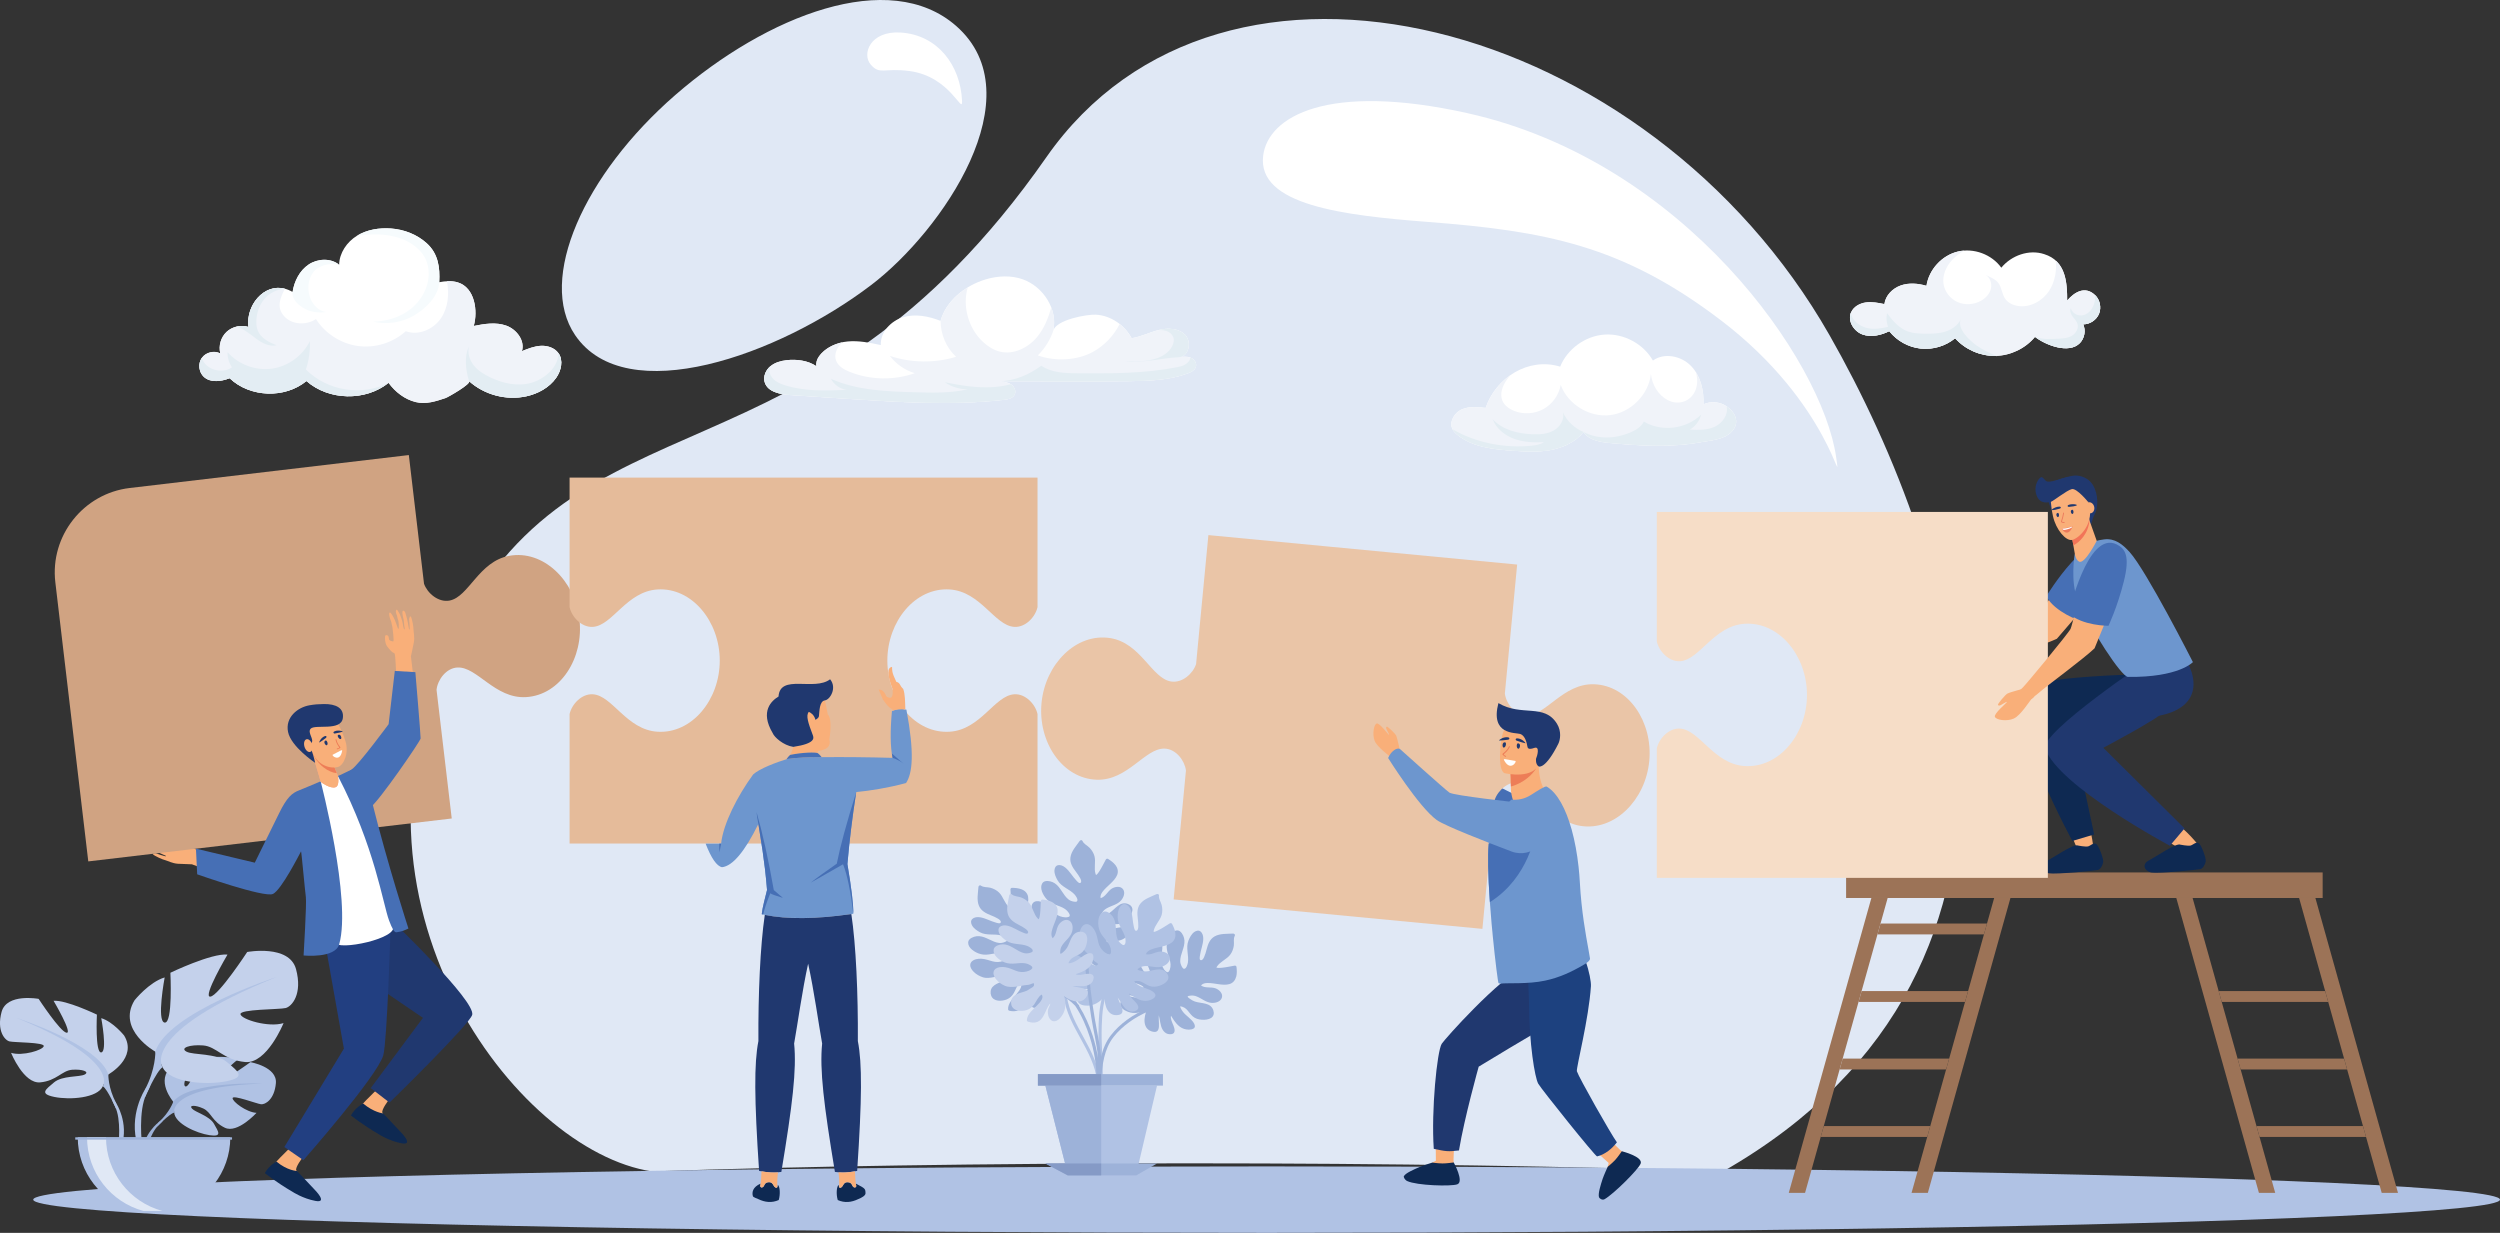 <?xml version="1.0" encoding="UTF-8"?><svg id="a" xmlns="http://www.w3.org/2000/svg" viewBox="0 0 2429.75 1198.22"><rect x="0" y="0" width="2429.75" height="1198.22" fill="#333333" stroke="none"/><g><path d="M1154.19,1130.63c196.36,0,377.06,2.94,520.48,7.85,350.95-200.59,229.43-591.6,103.42-812.77C1602.71,17.9,1188.32-92.73,1016.91,152.86c-232.65,333.35-457.09,217.03-578.28,470.2-121.19,253.17,62.86,495.88,195.08,515.43,143.4-4.92,324.11-7.85,520.48-7.85h0ZM846.68,277.03c-89.83,68.37-238.4,121.35-287.74,48.66-36.86-54.3,8.54-156.19,97.48-233.44C745.28,15.07,864.35-31.66,929.24,25.18c77.02,67.45-13.38,199.2-82.55,251.85Z" style="fill:#e0e8f5; fill-rule:evenodd;"/><path d="M1426.43,110.04c210.84,46.98,345.01,240.88,358.15,334.49,5.4,38.41-4.6-51.48-112.16-133.34-96.12-73.15-170.96-86.71-285.31-95.55-80.82-6.25-165.45-16.18-159.43-64.38,4.74-38.07,62.63-71.55,198.75-41.23h0ZM875.1,31.61c36.3,2.18,58.39,31.99,59.91,66.36,.65,14.62-10.83-23.61-51.08-28.93-24.96-3.3-28.71,4.06-37.65-6.25-8.94-10.3-.45-32.94,28.82-31.18Z" style="fill:#fff; fill-rule:evenodd;"/></g><g><path d="M957.98,271.53c-20.28,6.06-38.66,21.18-43.82,40.34-11.58-4.56-24.54-7.13-36.46-3.56-11.92,3.57-22.19,14.63-21.66,27.06-10.62-2.27-21.45-4.55-32.26-3.5-10.36,1-21.67,5.8-27.84,14.58-1.93,2.74-3.12,6.17-2.49,9.46-8.31-5.64-19.38-6.95-29.16-5.82-5.64,.65-11.37,2.31-15.69,5.99-4.32,3.69-6.95,9.73-5.42,15.2,2.67,9.56,14.88,11.97,24.79,12.63,18.33,1.21,36.65,2.42,54.97,3.64,50.83,3.36,101.98,6.72,152.61,1.06,4.14-.47,8.97-1.48,10.68-5.28,1.58-3.52-.6-7.82-3.85-9.91-3.25-2.08-7.26-2.52-11.1-2.89,23.2,.03,46.4,.06,69.6,.09,18.56,.03,37.13,.05,55.7-.16,19.5-.22,39.43-.79,57.72-7.56,3.56-1.31,7.49-3.4,8.16-7.14,.65-3.59-2.28-7.05-5.72-8.28-3.44-1.23-7.21-.79-10.84-.34,9.23-.44,12.48-14.42,6.28-21.28-6.19-6.86-16.9-7.38-25.88-5.15-8.97,2.22-17.37,6.64-26.52,7.98-6.69-12.72-20.29-22.1-34.71-22.86-8.61-.46-38.94,4.94-41.49,15.79,4.86-20.68-9.54-43.03-29.56-50.16-11.07-3.95-23.9-3.56-36.04,.06Z" style="fill:#fff; fill-rule:evenodd;"/><path d="M795.95,346.45c-1.93,2.74-3.12,6.17-2.49,9.46-8.31-5.64-19.38-6.95-29.16-5.82-5.64,.65-11.37,2.31-15.69,5.99-4.32,3.69-6.95,9.73-5.42,15.2,2.67,9.56,14.88,11.97,24.79,12.63,18.33,1.21,36.65,2.42,54.97,3.64,50.83,3.36,101.98,6.72,152.61,1.06,4.14-.47,8.97-1.48,10.68-5.28,1.58-3.52-.6-7.82-3.85-9.91-3.25-2.08-7.26-2.52-11.1-2.89,23.2,.03,46.4,.06,69.6,.09,18.56,.03,37.13,.05,55.7-.16,19.5-.22,39.43-.79,57.72-7.56,3.56-1.31,7.49-3.4,8.16-7.14,.65-3.59-2.28-7.05-5.72-8.28-3.44-1.23-7.21-.79-10.84-.34,9.23-.44,12.48-14.42,6.28-21.28-6.19-6.86-16.9-7.38-25.88-5.15-8.97,2.22-17.37,6.64-26.52,7.98-2.8-5.31-6.81-10.03-11.57-13.79-5.75,11.38-14.91,21.06-26.11,27.16-15.53,8.46-36.81,9.33-53.45,3.36,7.05-6.93,12.44-15.72,15.41-25.13-.2,.44-.37,.87-.48,1.33,1.8-7.66,.95-15.56-1.85-22.82-2.86,10.22-6.81,20.13-13.45,28.32-8.72,10.75-23.07,17.94-36.5,14.63-6.06-1.49-11.48-4.96-16.09-9.16-14.44-13.12-20.6-34.99-15.1-53.31-12.7,7.73-22.82,19.16-26.43,32.59,0,0,0,0-.02,0,.05,13.01,5.47,26.03,15.05,34.87-20.36,6.37-44.17,6.04-64.35-.88,6.02,8,14.66,13.99,24.26,16.82-20.3,7.18-43.21,6.73-63.22-1.24-5.57-2.22-11.39-5.5-13.37-11.16-2.01-5.74,.74-12.27,5.15-16.45,.46-.44,.95-.85,1.44-1.24-8.94,1.82-17.92,6.4-23.16,13.87Z" style="fill:#f0f3f9; fill-rule:evenodd;"/><path d="M1145.91,347.15c9.23-.44,12.48-14.42,6.28-21.28-6.19-6.86-16.9-7.38-25.88-5.15,2.98,.01,6.69,.37,9.3,1.8,2.61,1.42,4.75,3.94,5.15,6.89,.22,1.58-.06,3.19-.56,4.71-2.21,6.75-8.53,11.43-15.2,13.9-9.99,3.69-20.95,3.33-31.59,2.92,17.6,2.35,34.75-2.94,52.49-3.77Z" style="fill:#e3edf3; fill-rule:evenodd;"/><path d="M982.39,373.42c3.25,2.09,5.43,6.39,3.85,9.91-1.71,3.8-6.54,4.81-10.68,5.28-50.63,5.66-101.78,2.3-152.61-1.06-18.32-1.21-36.65-2.43-54.97-3.64-9.9-.65-22.11-3.07-24.79-12.63-1.53-5.47,1.1-11.51,5.42-15.2-2.01,3.95-.28,8.79,2.75,12.02,3.03,3.23,7.29,4.99,11.51,6.33,19.24,6.1,39.89,5.32,60.06,4.48-6.44-.88-12.34-5.01-15.37-10.75,25.56,11.39,54.38,12.34,82.35,13.1,17.01,.47,34.23,.91,50.79-2.93-7.94,.14-15.91-2.29-22.42-6.85,21.58,4.44,42.81,7.6,64.11,1.95Z" style="fill:#e3edf3; fill-rule:evenodd;"/><path d="M971.29,370.53c23.2,.03,46.4,.06,69.6,.09,18.56,.03,37.13,.05,55.7-.16,19.5-.22,39.43-.79,57.72-7.56,3.56-1.31,7.49-3.4,8.16-7.14,.65-3.59-2.28-7.05-5.72-8.28,.09,2.84-2.39,5.2-4.79,6.72-2.4,1.52-5.24,2.15-8.03,2.69-31.43,6.2-63.71,6.08-95.75,5.94-12.49-.06-25.81-.36-36.15-7.37-12.04,8.75-25.85,14.77-40.74,15.05Z" style="fill:#e3edf3; fill-rule:evenodd;"/></g><g><ellipse cx="1231.02" cy="1165.92" rx="1198.73" ry="32.29" style="fill:#b0c2e4;"/><g><polygon points="1818.79 872.76 1834.62 872.76 1754.33 1159.35 1738.5 1159.35 1818.79 872.76" style="fill:#9c7357; fill-rule:evenodd;"/><polygon points="1938.12 872.76 1953.96 872.76 1873.67 1159.35 1857.83 1159.35 1938.12 872.76" style="fill:#9c7357; fill-rule:evenodd;"/><polygon points="1827.67 897.59 1931.17 897.59 1928.21 908.16 1824.71 908.16 1827.67 897.59" style="fill:#9c7357; fill-rule:evenodd;"/><polygon points="1809.29 963.21 1912.78 963.21 1909.83 973.78 1806.32 973.78 1809.29 963.21" style="fill:#9c7357; fill-rule:evenodd;"/><polygon points="1790.9 1028.83 1894.4 1028.83 1891.44 1039.4 1787.94 1039.4 1790.9 1028.83" style="fill:#9c7357; fill-rule:evenodd;"/><polygon points="1772.52 1094.45 1876.01 1094.45 1873.06 1105.01 1769.55 1105.01 1772.52 1094.45" style="fill:#9c7357; fill-rule:evenodd;"/><polygon points="2250.33 872.76 2234.49 872.76 2314.78 1159.35 2330.62 1159.35 2250.33 872.76" style="fill:#9c7357; fill-rule:evenodd;"/><polygon points="2130.99 872.76 2115.15 872.76 2195.45 1159.35 2211.28 1159.35 2130.99 872.76" style="fill:#9c7357; fill-rule:evenodd;"/><polygon points="2259.83 963.21 2156.33 963.21 2159.29 973.78 2262.79 973.78 2259.83 963.21" style="fill:#9c7357; fill-rule:evenodd;"/><polygon points="2278.21 1028.83 2174.71 1028.83 2177.67 1039.4 2281.17 1039.4 2278.21 1028.83" style="fill:#9c7357; fill-rule:evenodd;"/><polygon points="2296.6 1094.45 2193.1 1094.45 2196.06 1105.01 2299.56 1105.01 2296.6 1094.45" style="fill:#9c7357; fill-rule:evenodd;"/><rect x="1794.23" y="847.93" width="463.16" height="24.83" style="fill:#9c7357;"/></g><path d="M1376.84,709.29c4.44-3.03,5.33-2.9,5.33-2.9,0,0,36.69,36.48,40.28,39.75,3.6,3.28,65.09,33.87,65.09,33.87l1.2,49.95s-75.88-55-84.82-63.47c-14.77-13.98-32.04-51.49-32.04-51.49,0,0,1.47-3.34,4.96-5.71Z" style="fill:#466fb5; fill-rule:evenodd;"/><path d="M1982.99,595.44c3.22-3.65,14.23-22.18,14.23-22.18l32.68,11.62s-25.65,30.12-30.84,35.93c-11.57,5.63-56.1,20.14-60.38,21.96-1.91,.79-5.12,2.37-6.88,4.13-3.91,3.87-5.31,5.85-9,9.7-4.2,4.34-18.09-8.21-16.8-12.75,.89-3.12,8.69-6.4,14.91-9.12,2.8-1.21,59.2-36.02,62.09-39.29Z" style="fill:#f9af79; fill-rule:evenodd;"/><path d="M2054.26,530.82c6.49,6.53,8.92,14.77-4.99,36.46-13.91,21.69-27.75,35.99-27.75,35.99,0,0-24.15-8.01-32.77-23.69,0,0,43.17-71.11,65.5-48.76Z" style="fill:#466fb5; fill-rule:evenodd;"/><path d="M2035.21,833.53l-16.68-9.22s-5.89-14.01-13.47-32.67c7.14-1.74,14.47-3,21.83-4.31,4.38,18.84,7.56,27.41,8.32,46.2Z" style="fill:#f9af79; fill-rule:evenodd;"/><path d="M2099.4,654.91s-130.76,1.13-134.84,17.04c-9.56,37.2,49.58,145.37,49.58,145.37l21.17-6.29-23.15-108.81s58.16,1.43,63.75-1.52c5.58-2.95,23.49-45.79,23.49-45.79Z" style="fill:#0e2952; fill-rule:evenodd;"/><path d="M2125.67,642.75c-40.68-4.61-54.68,13.6-41.97,54.61,44.72-2.55,57.26-25.11,41.97-54.61Z" style="fill:#20386f; fill-rule:evenodd;"/><path d="M2031.81,511.46s1.84-7.71,4.18-11.91c2.32-4.24,4.06-14.81-.36-25.19-4.45-10.4-13.94-12.25-18.81-12.2-4.87,.03-21.82,4.96-26.69,9.37-4.88,4.41,4.23,25.15,4.23,25.15l13.82,14.04,23.63,.73Z" style="fill:#20386f; fill-rule:evenodd;"/><path d="M2137.55,822.54l-18.91,2.35s-13.01-7.87-30.11-18.51c4.77-5.61,9.96-10.93,15.13-16.32,14.62,12.67,22.23,17.73,33.89,32.48Z" style="fill:#f9af79; fill-rule:evenodd;"/><path d="M2119.15,820.94s7.57,1.5,9.93,.83c2.38-.67,5.2-3.87,7.76-2.41,2.56,1.45,7.48,14.82,6.89,17.86-.64,3.21-2.68,6.82-5.07,7.46-2.41,.68-40.81,4.43-47.64,3.28-6.82-1.14-9.65-8.01-2.71-11.63,6.94-3.61,27.04-17.51,30.84-15.39Z" style="fill:#0e2952; fill-rule:evenodd;"/><path d="M2019.52,821.77s7.57,1.5,9.94,.82c2.38-.67,5.19-3.86,7.75-2.41,2.56,1.45,7.49,14.81,6.89,17.86-.63,3.21-2.67,6.82-5.07,7.47-2.41,.68-40.81,4.42-47.64,3.27-6.82-1.13-9.65-8.01-2.7-11.62,6.93-3.62,27.04-17.52,30.83-15.39Z" style="fill:#0e2952; fill-rule:evenodd;"/><path d="M2091.25,639.42s-108.76,72.58-103.46,88.13c12.38,36.35,121.11,94.44,121.11,94.44l14.26-16.86-78.96-78.34s54.9-29.03,57.95-34.55c3.06-5.53-10.9-52.83-10.9-52.83Z" style="fill:#20386f; fill-rule:evenodd;"/><path d="M2016.46,538.56c-.27,.49-4.3,27.15,2.61,43.47,12.63,29.84,42.88,75.76,49.05,75.85,49.45,.65,63.17-14.38,63.17-14.38,0,0-45-88.69-61.52-106.97-6.87-7.59-14.34-13.62-24.83-12.29-2.4,.28-22.18,2.94-28.49,14.32Z" style="fill:#6d96ce; fill-rule:evenodd;"/><path d="M2013.39,520.17l3.31,19.14s1.02,5.32,4.18,6.61c5.46,2.27,16.92-20.29,16.92-20.29l-10.18-28.68-14.23,23.23Z" style="fill:#f9af79; fill-rule:evenodd;"/><path d="M2030.69,505.58c-.7,13.03-9.97,21.87-15.6,24.41l-1.7-9.81,14.23-23.23,3.07,8.64Z" style="fill:#f27458; fill-rule:evenodd;"/><path d="M2010.07,470.14c-9.64-.99-17.75,7.18-16.96,16.69,.33,4.11,.98,9.28,2.16,14.78,2.86,13.28,12.71,24.54,18.7,23.12,5.99-1.38,20.58-13.83,16.8-32.72-2.35-11.67-10.59-20.84-20.7-21.87Z" style="fill:#f9af79; fill-rule:evenodd;"/><path d="M2026.7,494.52c.68,2.93,3.17,4.82,5.56,4.28,2.38-.57,3.75-3.38,3.07-6.31-.68-2.89-3.17-4.82-5.55-4.25-2.38,.54-3.76,3.35-3.09,6.28Z" style="fill:#f9af79; fill-rule:evenodd;"/><path d="M2029.79,488.24s-.49-6.56-2.78-12.37c-2.29-5.78-9.62-12.75-16.05-12.24-6.4,.5-19.86,6.85-22.8,3.53-2.94-3.32-2.83-2.94-3.62-3.35-1.82-.97-8.67,7.14-5.37,17.12,3.28,10,12.09,7.09,13.89,6.87,1.82-.19,15.68-11.38,20.58-12.45,4.89-1.1,16.14,12.89,16.14,12.89Z" style="fill:#20386f; fill-rule:evenodd;"/><path d="M2013.88,511.56c-3.59,1.31-5.71,1.65-9.51,2.05-1.53,.15,5.13,9.94,9.9-1.54,.11-.28-.11-.61-.39-.5Z" style="fill:#eb795b; fill-rule:evenodd;"/><path d="M2010.55,490.66c-1.7,.74-1.13,2.1,.29,1.98,15.02-1.35,3.94-3.82-.29-1.98Z" style="fill:#20386f; fill-rule:evenodd;"/><path d="M2001.48,492.38c1.86,.06,1.82,1.55,.46,1.95-14.47,4.26-5.06-2.11-.46-1.95Z" style="fill:#20386f; fill-rule:evenodd;"/><path d="M2006.29,508.34h-.09c-1.65-.2-2.53-.34-2.88-.93-.34-.53-.11-1.18,.29-2.37,.45-1.31,1.13-3.3,1.57-6.52,.03-.23,.26-.39,.48-.36,.23,.03,.4,.25,.37,.49-.46,3.29-1.15,5.33-1.61,6.68-.26,.78-.48,1.45-.37,1.63,.16,.26,1.32,.4,2.26,.52,.23,.03,.4,.25,.37,.49-.02,.2-.19,.35-.39,.37Z" style="fill:#eb795b; fill-rule:evenodd;"/><path d="M2000.12,502.58c-1.03,.24-2.76-3.51-.25-4.09,1.34-.31,1.94,3.7,.25,4.09Z" style="fill:#20386f; fill-rule:evenodd;"/><path d="M2014.19,499.54c-1.04,.23-2.77-3.51-.26-4.09,1.35-.31,1.95,3.7,.26,4.09Z" style="fill:#20386f; fill-rule:evenodd;"/><path d="M2013.71,511.82c1.7,.9-6.54,3.88-8.43,3.07-.2-.09-.97-.67-.88-.96,.09-.28,1.2-.22,1.48-.24,2.72-.25,5.18-.82,7.82-1.87Z" style="fill:#fff; fill-rule:evenodd;"/><path d="M1162.48,645.39l11.96-125.33,118.63,11.32,62.83,5.99,118.63,11.32-11.96,125.34c1.22,9.68,9.75,20.94,20.75,21.24,19.11,.55,35.74-31.22,65.9-30.25,33.43,1.07,57.32,36.56,53.7,74.58-3.62,38.01-33.81,68.34-66.83,63.07-29.82-4.75-40.14-39.1-59-42.18-10.87-1.77-21.38,7.66-24.39,16.93l-11.95,125.35-36.47-3.48c-118.03-11.26-145.59-13.89-263.62-25.15l11.96-125.33c-1.21-9.68-9.75-20.94-20.75-21.25-19.11-.54-35.73,31.22-65.91,30.25-33.43-1.07-57.32-36.56-53.7-74.57,3.63-38.01,33.8-68.35,66.83-63.07,29.82,4.77,40.13,39.1,59,42.17,10.86,1.78,21.37-7.65,24.39-16.93Z" style="fill:#eac5a7; fill-rule:evenodd;"/><g><path d="M153.34,810.62s2.88,1.91,3.89,2.49c1.17,.64,4.84,2.35,4.84,2.35,0,0,13.11,5.17,13.39,4.22,.28-.96-.1-3.58-.8-4.2-.7-.58-2.55-1.08-3.24-1.66-.7-.62-1.1-1.96-.44-2.84,.66-.89,5.13,.79,5.13,.79,0,0,3.62,1.41,5.35,3.48,5.97,7.1,4.56,7.77,5.34,8.66,.93,1.07,19.06,6.42,19.06,6.42,0,0,53.9,13.99,56.81,14.78h.04c.7,2.29-.26,4.62-.61,6.82-.19,7.45-2.29,8.22-2.96,15.46-8.37-2.85-66.62-25.01-72.56-27.37,0,0-8.43-.24-13.71-.54-5.3-.33-10.24-2.99-11.72-3.29-.22-.05-5.1-1.36-10.72-4.6-4.83-2.75,.98-2.29,.98-2.29,0,0,9.85,3.59,9.98,2.78,.1-.61-5.39-2.27-10.77-5.26-1.38-.77-2.74-1.53-4-2.27-3.27-1.86-3.09-4.36,.63-2.92,1.33,.53,3.49,1.42,4.95,2.25,1.58,.93,3.31,1.29,4.75,1.85,2.86,1.15,4.93,2.01,4.92,1.89-.03-.2,.68-.37-.77-1.24-1.73-1.04-5.89-2.44-8.33-4.18-1.39-.96-4.4-2.84-4.4-2.84,0,0-4.03-3.62-3.9-3.92,.7-1.62,4.16,.13,5.86,1.68,1.6,.45,4.71,2.53,4.71,2.53,0,0,7.2,2.78,7.58,1.76,.16-.42-4.06-2.62-7.87-5.43-3.54-2.62-6.7-5.8-6.31-6.57,.68-1.26,4.91,1.22,4.91,1.22Z" style="fill:#f9af79; fill-rule:evenodd;"/><path d="M412.1,567.31l-14.76-125.04-271.27,32.02c-45.08,5.32-77.61,46.56-72.29,91.64l32.02,271.27c258.6-30.53,94.64-11.18,353.24-41.71l-14.76-125.04c1-9.7,9.28-21.14,20.27-21.7,19.09-.97,36.43,30.42,66.57,28.78,33.4-1.82,56.49-37.84,52.02-75.76-4.48-37.92-35.32-67.58-68.23-61.56-29.7,5.43-39.24,39.98-58.04,43.48-10.82,2.03-21.53-7.17-24.77-16.37Z" style="fill:#d0a382; fill-rule:evenodd;"/><path d="M365.69,1059.54s-18.7,17.95-21.34,22.87c-3.81,7.12,37.84,13.54,32.43,6.61-1.24-1.58-4.94-7.04-5.15-7.57-1.1-3,6.21-12.44,6.21-12.44l-12.14-9.46Z" style="fill:#f9af79; fill-rule:evenodd;"/><path d="M389.36,1100.12l-16.94-18s-9.09-.8-19.6-9.72c0,0-7.7,4.24-11.75,11.7,0,0,10.89,8.84,27.08,18.29,0,0,9.72,6.41,22.22,8.8,12.52,2.35-1.01-11.06-1.01-11.06Z" style="fill:#0e2952; fill-rule:evenodd;"/><path d="M378.83,600.29s1.14,3.11,1.45,4.18c.35,1.26,1.12,5.14,1.12,5.14,0,0,1.83,13.66,.81,13.77-1.01,.1-3.49-.75-3.91-1.53-.42-.78-.42-2.69-.83-3.47-.42-.78-1.66-1.4-2.69-.94-1.02,.51-.48,5.14-.48,5.14,0,0,.46,3.76,2.05,5.81,5.5,7.08,6.51,5.86,7.17,6.76,.81,1.12,1.53,19.69,1.53,19.69,0,0,.31,54.88,.34,57.82l-.02,.05c2.08,1.1,4.62,.59,6.84,.63,7.34,1.16,8.63-.74,15.89-.04-.72-8.67-7.94-69.24-8.74-75.42,0,0,1.84-8.24,2.84-13.45,1-5.21-.34-10.47-.28-11.96,0-.23-.08-5.21-1.83-11.22-1.51-5.22-2.48,.5-2.48,.5,0,0,1.04,10.23,.23,10.22-.64-.03-.88-5.66-2.49-11.42-.4-1.5-.82-2.95-1.2-4.3-1.04-3.53-3.51-3.81-3.02,.07,.17,1.37,.5,3.64,.98,5.21,.5,1.72,.41,3.46,.62,4.98,.41,2.97,.75,5.12,.61,5.1-.17-.05-.51,.59-.99-.94-.59-1.91-.95-6.21-2.03-8.89-.61-1.51-1.69-4.78-1.69-4.78,0,0-2.57-4.59-2.89-4.5-1.74,.4-.9,4.08,.19,6,.06,1.62,1.3,5.04,1.3,5.04,0,0,.94,7.48-.12,7.71-.46,.07-1.58-4.44-3.39-8.65-1.68-3.92-4.03-7.57-4.85-7.29-1.42,.39-.03,4.99-.03,4.99Z" style="fill:#f9af79; fill-rule:evenodd;"/><path d="M312.17,909.84l5.57,15.81,93.32,63.6-50.77,68.29,18.28,14.06s78.43-76.53,80.4-85.38c3.04-13.63-76.6-89.97-76.6-89.97l-70.2,13.59Z" style="fill:#20386f; fill-rule:evenodd;"/><path d="M281.98,1115.47s-18.69,17.95-21.34,22.87c-3.81,7.12,37.84,13.54,32.43,6.61-1.24-1.58-4.94-7-5.16-7.57-1.1-3,6.22-12.44,6.22-12.44l-12.15-9.46Z" style="fill:#f9af79; fill-rule:evenodd;"/><path d="M305.69,1156.13l-16.95-18s-9.62-.36-20.11-9.25c0,0-7.18,3.8-11.24,11.23,0,0,10.9,8.88,27.07,18.29,0,0,9.72,6.45,22.23,8.79,12.51,2.35-1-11.06-1-11.06Z" style="fill:#0e2952; fill-rule:evenodd;"/><path d="M316.07,916.99l18.17,102.19-57.88,95.61,18.52,12.79s71.41-81.13,77.59-101.77c3.83-12.87,7.13-124.29,7.13-124.29l-63.52,15.48Z" style="fill:#223f81; fill-rule:evenodd;"/><path d="M381.62,899.19c-8.87-14.26-23.42-123.21-53.2-145.03-8.99,2.83-15.44,4.65-16.92,5.26,.22,11.42,4.5,52.78,8.88,90.61,2.92,25.23,7.27,51.5,6.13,65.81-.71,8.88,63.19-3.66,55.11-16.65Z" style="fill:#fff; fill-rule:evenodd;"/><path d="M290.87,768.05c-7.13,2.69-12.05,6.88-19.67,22.47-7.31,14.95-23.57,47.91-23.57,47.91l-57.19-13.63,1.2,24.94s65.5,23.12,73.7,19.06c8.22-4.06,25.77-38.72,27.24-41.37,.33-.61,3.82,38.35,4.69,44.49,.86,6.1-2.21,56.71-2.21,56.71,0,0,30.71,3.14,34.64-10.98,12.04-43.17-18.07-158.31-18.07-158.31,0,0-15.63,6.75-20.75,8.7Z" style="fill:#466fb5; fill-rule:evenodd;"/><path d="M335.39,759.64s16.56,30.49,24.71,24.92c8.13-5.61,48.55-64.35,48.7-66.84,.14-2.49-5.11-64.46-5.11-64.46l-19.99-1.17-6.01,51.74s-29.21,39.65-36.02,44.07c-6.81,4.43-6.28,11.74-6.28,11.74Z" style="fill:#466fb5; fill-rule:evenodd;"/><path d="M385.26,906.1c5.89-.83,7.95-1.96,11.7-3.68,0,0-20.09-61.58-35.42-123.32-6.06-24.39-9.88-34.19-19.84-30.95-2.88,.92-10.44,5.09-13.27,6.01,35.86,68.95,43.81,124.82,49.72,140.5,2.96,7.88,5.13,11.76,7.11,11.44Z" style="fill:#466fb5; fill-rule:evenodd;"/><path d="M324.18,743.55l4.23,10.61s1.96,9.46-2.35,10.94c-5.2,1.77-14.27-5.08-14.27-5.08l-8.95-30.3,21.34,13.83Z" style="fill:#f7a390; fill-rule:evenodd;"/><path d="M324.18,743.55l4.23,10.61s1.96,9.46-2.35,10.94c-5.2,1.77-14.27-5.08-14.27-5.08l-8.95-30.3,21.34,13.83Z" style="fill:#f9af79; fill-rule:evenodd;"/><path d="M302.9,729.84l21.28,13.71,3.16,7.93c-7.49-.74-18.96-7.26-24.44-21.64Z" style="fill:#ed7d57; fill-rule:evenodd;"/><path d="M317.93,698.72c4.59-.65,9.16,1.94,11.42,6.29,1.87,3.61,4.38,9,6.37,15.29,3.68,11.61-1.57,23.44-7.32,25.17-5.78,1.69-20.37-.24-25.84-16.67-2.35-7.01-5.43-16.26-.2-22.07,4.07-4.52,10.29-7.26,15.56-8Z" style="fill:#f9af79; fill-rule:evenodd;"/><path d="M306.29,741.4s-23.38-15.62-26.32-29.96c-2.95-14.3,9.32-23.92,20.69-25.96,5.14-.89,8.67-1.14,14.08-1.22,11.65-.17,19.78,3.84,18.48,13.59-1.73,13.09-26.97,5.79-31.27,10.38-3.55,3.81,4.03,10.64,.55,14.12-3.26,3.34-1.53,2.13,.42,7.25,1.96,5.1,3.38,11.8,3.38,11.8Z" style="fill:#20386f; fill-rule:evenodd;"/><path d="M295.92,725.75c1,3.37,3.48,5.64,5.55,5.04,2.05-.61,2.91-3.84,1.9-7.25-1.01-3.41-3.48-5.64-5.53-5.04-2.07,.61-2.91,3.84-1.91,7.25Z" style="fill:#f9af79; fill-rule:evenodd;"/><path d="M317.61,724.3c-1.08,.51-3.89-3.36-1.26-4.59,1.4-.66,3.03,3.75,1.26,4.59Z" style="fill:#20386f; fill-rule:evenodd;"/><path d="M331.32,718.19c1.08-.51-.03-5.16-2.65-3.93-1.4,.65,.88,4.77,2.65,3.93Z" style="fill:#20386f; fill-rule:evenodd;"/><path d="M315.52,715.51c1.77-.76,2.38,.71,1.29,1.69-.31,.29-6.73,4.98-6.62,4.4,.18-1.19,1.97-4.68,5.33-6.1Z" style="fill:#20386f; fill-rule:evenodd;"/><path d="M325.12,710.81c-1.75,.79-1.1,2.25,.35,2.1,.68-.07,8.3-1.57,7.6-1.97-1.16-.66-4.76-1.6-7.95-.13Z" style="fill:#20386f; fill-rule:evenodd;"/><path d="M330.54,727.03c-3.68,2.47-3.81,.45-2.59,.3,4.03-.49-.31-1.5-1.83-8.28-.15-.71,.65-.88,.85-.32,.14,.4,.48,1.89,.67,2.31,2.21,5.09,4.08,5.2,2.9,5.99Z" style="fill:#ed7d57; fill-rule:evenodd;"/><path d="M332.53,729.68c-1.98,11.85-10.64,4.62-9.16,3.84,7.55-3.96,9.41-5.29,9.16-3.84Z" style="fill:#fff; fill-rule:evenodd;"/></g><path d="M1610.25,497.54h380.07v355.69h-380.07v-125.91c2.13-9.53,11.69-19.92,22.68-19.18,19.07,1.27,32.6,34.47,62.73,36.38,33.38,2.11,60.54-30.96,60.54-69.14s-27.16-71.26-60.54-69.14c-30.14,1.91-43.67,35.11-62.73,36.37-10.99,.74-20.55-9.65-22.68-19.17v-125.91Z" style="fill:#f6ddc7; fill-rule:evenodd;"/><path d="M1563.73,1106.59s10.49,11.32,13.11,12.73c2.62,1.4-1.17,17.84-8.28,18.93-4.02,.63-6.24-3.23-6.24-3.23l1.14-4.77-14.98-13.42,15.25-10.24Z" style="fill:#f9af79; fill-rule:evenodd;"/><path d="M1413.49,1112.58s-1.31,15.12-.54,17.92c.74,2.82-14.23,11.02-19.91,6.59-3.21-2.51-1.85-6.69-1.85-6.69l4.34-2.3-.2-19.78,18.16,4.25Z" style="fill:#f9af79; fill-rule:evenodd;"/><path d="M1412.86,1129.78s-7.45,1.06-10.97,.98c-4.56-.08-9.83-.85-9.83-.85,0,0-9.14,2.88-12.04,4.15-6.45,2.82-13.65,5.92-15.55,8.95-.59,.96,.88,3.75,3.14,4.84,9.51,4.44,42.62,5.34,48.69,3.21,6.99-2.45-3.44-21.28-3.44-21.28Z" style="fill:#0e2952; fill-rule:evenodd;"/><path d="M1484.05,937.66c2.36-1.15,4.55-2.19,6.64-3.15,7.41,8.5,15.84,18.05,24.47,27.92l-18.79,39.35c2.12-2.37-59.23,34.91-59.23,34.91,0,0-13.94,49.8-19.17,81.44-10.71,1.28-12.92,.92-24.49-1.59-2.57-37.25,3.22-94.9,7.73-102.08,2.6-4.13,54.67-62.98,82.84-76.8Z" style="fill:#20386f; fill-rule:evenodd;"/><path d="M1546.22,958.48c-2.13,32.23-14.14,78.12-13.68,82.63,1.84,5.95,33.07,61.1,38.92,69.12-4.65,6.1-11.5,11.85-19.25,13.67-1.53,.36-54.28-65.43-57.22-70.69-3.31-6-8.82-38.6-8.93-78.98l-1.53-39.99c13.03-12.8,34.25-21.32,41.54-19.92,12.63,2.43,20.69,36,20.14,44.16Z" style="fill:#1d417f; fill-rule:evenodd;"/><path d="M1576.24,1118.89s-4.16,6.1-6.55,8.6c-3.09,3.25-7.17,6.51-7.17,6.51,0,0-3.9,8.62-4.87,11.6-2.17,6.59-4.62,14.54-3.6,17.98,.33,1.12,3.12,3.23,5.42,1.94,8.88-5.05,32.62-28.68,35.05-34.53,2.8-6.76-18.26-12.09-18.26-12.09Z" style="fill:#0e2952; fill-rule:evenodd;"/><path d="M1361.14,732.12s-3.07-15.1-4.28-17.33c-1.2-2.22-8.22-8.75-8.93-8.56-.7,.19-1.05,.82-.51,2.25,.54,1.43,3.2,5.74,2.51,5.71-.68-.05-9.26-12.06-11.99-11-2.72,1.06-4.37,10.52-1.94,16.78,2.44,6.27,14.99,15.04,15.55,16.03,4.72,8.39,9.59-3.88,9.59-3.88Z" style="fill:#f9af79; fill-rule:evenodd;"/><path d="M1504.39,773.34s-14.09,16.72-32.03,9.73c0,0-3.87-9.34-3.91-16.22,0-.85-.02-1.66-.03-2.45-.1-7.74-.36-12.09-.36-12.09,0,0,0,0,.02,0,.82-.34,27.43-11.26,27.4-10.36-.45,20.96,8.91,31.4,8.91,31.4Z" style="fill:#f9af79; fill-rule:evenodd;"/><path d="M1492.81,746.94c-2.57,4.76-11.37,14.06-24.39,17.46-.1-7.74-.36-12.09-.36-12.09,0,0,0,0,.02,0,.73-.2,25.49-6.76,24.73-5.36Z" style="fill:#ed7d57; fill-rule:evenodd;"/><path d="M1462.49,751.5s29.93,7.04,34.02-11.66c4.1-18.7,10.71-30.39-8.22-35.68-18.93-5.28-24.23,1.04-27.1,6.96-2.89,5.9-6.38,38.07,1.3,40.38Z" style="fill:#f9af79; fill-rule:evenodd;"/><path d="M1495.48,744.93c.42,.26,6.85,2.24,19.05-22.06,1.91-3.81,3.22-12.06-1.25-19.35-12.39-20.23-34.29-6.73-56.98-20.18-8.17,31.21,16.5,28.51,21.23,30,4.73,1.49,6.4,8.94,6.76,11.33,.36,2.39,.9,4.37,6.85,2.24,5.95-2.13,2.69,8.43,1.74,10.45,0,0-.81,5.38,2.6,7.57Z" style="fill:#20386f; fill-rule:evenodd;"/><path d="M1446.35,842.41c.17,9.91,.75,21.05,1.53,32.37,.05,.67,.1,1.35,.14,2.01,.5,7.01,1.04,14.04,1.65,20.89,.26,2.75,.51,5.46,.79,8.13l.04,.36c.02,1,.15,2.08,.26,3.06,2.53,25.67,5.17,45.94,5.66,46.25,.59,.39,1.25,.58,1.97,.51,6.73-.85,26.81,.68,43.25-2.9,13.87-2.93,25.83-8.47,38.48-15.96,1.68-.98,5.51-3.62,5.2-5.58-.31-2.16-.87-5.28-1.59-9.21-2.49-13.66-6.8-37.14-8.27-64.62-.29-5.12-.7-10.18-1.24-15.16-1.41-12.94-3.67-25.24-6.7-36.17-5.64-20.29-13.92-35.83-24.31-41.92-1.36-.76-8.66,3.89-15.37,8.19-6.2,3.97-12.73,5.08-19.08,4.52l-5.58,6.17c-6.76,7.86-13.97,18.33-15.94,33.2-.15,1.1-.27,2.27-.38,3.51-.54,6.06-.68,13.73-.52,22.32Z" style="fill:#6d96ce; fill-rule:evenodd;"/><path d="M1446.35,842.41c.17,9.91,.75,21.05,1.53,32.37,.05,.67,.1,1.35,.14,2.01,38.45-24.06,44.37-68.1,44.37-68.1-18.92,.83-33.94,5.18-45.52,11.39-.54,6.06-.68,13.73-.52,22.32Z" style="fill:#466fb5; fill-rule:evenodd;"/><path d="M1353.82,730c4.26-3.8,6.82-2.04,6.82-2.04,0,0,43.78,39.41,48.02,42.36,4.24,2.95,64.69,9.46,64.69,9.46,0,0,24.29,1.62,29.19,14.54,4.27,11.23-.06,20.26-5.89,26.7-6.93,7.66-17.9,10.22-27.57,6.56-21.7-8.22-64.84-24.91-72.71-30.61-17.52-12.69-47.22-60.23-47.22-60.23,0,0,1.3-3.74,4.66-6.73Z" style="fill:#6d96ce; fill-rule:evenodd;"/><path d="M1475.71,727.72c1.32,.16,2.97-4.94-.25-5.33-1.73-.21-1.91,5.05,.25,5.33Z" style="fill:#20386f; fill-rule:evenodd;"/><path d="M1461.32,726.57c-1.32-.16-1.76-5.5,1.46-5.11,1.72,.21,.72,5.38-1.46,5.11Z" style="fill:#20386f; fill-rule:evenodd;"/><path d="M1474.88,717.62c-2.15-.18-2.29,1.6-.79,2.26,.44,.2,8.9,2.97,8.58,2.38-.61-1.2-3.74-4.29-7.79-4.65Z" style="fill:#20386f; fill-rule:evenodd;"/><path d="M1465.36,716.55c2.15,.24,1.96,2.02,.36,2.38-.76,.16-9.38,1.21-8.78,.53,1-1.1,4.51-3.34,8.41-2.91Z" style="fill:#20386f; fill-rule:evenodd;"/><path d="M1460.45,733.48c3.34,3.68,4.02,1.51,2.74,1.03-4.25-1.63,.74-1.55,4.21-8.52,.36-.74-.47-1.14-.85-.57-.26,.39-1.03,1.92-1.34,2.32-3.77,4.94-5.83,4.56-4.76,5.74Z" style="fill:#ed7d57; fill-rule:evenodd;"/><path d="M1461.69,738.63c6.23,11.92,12.93,1.23,11.08,.91-9.41-1.6-11.85-2.37-11.08-.91Z" style="fill:#fff; fill-rule:evenodd;"/><path d="M2012.4,611.14c1.89-4.49,6.44-25.57,6.44-25.57l34.68,.63s-14.74,36.71-17.81,43.87c-9.18,9.01-46.78,36.93-50.26,40.03-31.68,27.69-43.33,19.74-19.42-1.98,2.28-2.03,44.67-52.97,46.37-56.98Z" style="fill:#f9af79; fill-rule:evenodd;"/><path d="M2057.23,529.12c8.23,4.13,13.15,11.17,6.87,36.15-6.29,24.98-14.86,42.95-14.86,42.95,0,0-25.44,.1-38.6-12.04,0,0,18.3-81.15,46.59-67.06Z" style="fill:#466fb5; fill-rule:evenodd;"/><path d="M1969.73,668.5s-16.43,4.16-18.83,5.65c-2.41,1.49-9.31,9.93-9.07,10.75,.23,.81,.92,1.21,2.47,.53,1.55-.69,6.18-3.96,6.17-3.16-.02,.8-12.88,11.28-11.63,14.42,1.26,3.13,11.69,4.72,18.46,1.63,6.77-3.09,15.96-18.08,17.02-18.77,9.03-5.83-4.59-11.06-4.59-11.06Z" style="fill:#f9af79; fill-rule:evenodd;"/><g><path d="M553.58,464.18h454.79v125.91c-2.13,9.53-11.69,19.91-22.67,19.17-19.08-1.26-32.61-34.47-62.74-36.37-33.38-2.1-60.54,30.95-60.54,69.14s27.16,71.25,60.54,69.13c30.13-1.9,43.66-35.11,62.74-36.39,10.98-.73,20.55,9.65,22.67,19.19v125.9h-454.79v-125.9c2.13-9.53,11.69-19.91,22.67-19.19,19.07,1.28,32.6,34.47,62.74,36.39,33.38,2.11,60.54-30.95,60.54-69.13s-27.16-71.26-60.54-69.14c-30.13,1.91-43.66,35.11-62.74,36.37-10.98,.74-20.55-9.65-22.67-19.17v-125.91Z" style="fill:#e5bb9a; fill-rule:evenodd;"/><path d="M732.06,752.64c6.06-5.67,22.96-11.91,33.02-15,10.52-1.36,22.01-1.95,34.48-1.76,21.08-.2,43.74,.02,67.97,.67-2.25-10.21-2.47-25.36-.66-45.46,3.79-1.8,8.48-2.29,14.05-1.44,7.96,42.18,6.02,61.71-.33,71.38-17.97,4.86-35.25,7.49-48.43,8.78-3.76,24.18-6.62,47.5-8.57,69.95,4,23.65,5.91,39.75,5.71,48.31-36.94,5.46-66.59,5.61-88.95,.43,.64-6.76,3.43-16.27,5.13-23.55-2.44-30.34-6.33-50.05-8.43-64.07-13.33,26.94-25.12,40.92-35.36,41.95-5.07-1.02-10.39-8.69-15.93-22.97h15.1c2-19.33,16.19-46.78,31.18-67.24Z" style="fill:#6d96ce; fill-rule:evenodd;"/><path d="M794.82,732c-2.26-1.06-14.61-.84-26.94,1.69,1.33-2,2.37-4.6,3.11-7.81,22-3.3,19.85-8.75,19.04-11.23-4.44-11.8-7.12-19.26-3.93-22.81,1.64,.77,5.09,2.57,6.44,7.76,1.38-.84,3.15-1.95,3.38-3.53,.52-4.72,.36-14.57,5.77-15.39,1.07,4.33,2.01,8.91,2.84,13.77,3.09,2.47,3.41,12.42,1.53,24.05,1.79,6.41-1.98,10.24-11.3,11.49l.05,2Z" style="fill:#f9af79; fill-rule:evenodd;"/><path d="M790.04,714.66c.81,2.48,2.96,7.93-19.04,11.23-9.84-1.5-18.55-9.59-19.95-13.26-12.85-21.49-.91-31.77,5.6-35.68,1.43-22.27,34.82-5,50.13-16.76,6.99,8.37-.12,19.97-5.08,20.51-5.41,.82-5.25,10.67-5.77,15.39-.23,1.57-2,2.69-3.38,3.53-1.35-5.2-4.8-6.99-6.44-7.76-3.19,3.55-.51,11,3.93,22.81Z" style="fill:#20386f; fill-rule:evenodd;"/><path d="M767.89,733.69c-1.23,1.15-2.44,2.54-3.56,4.19l.75-.24c10.23-1.32,21.39-1.92,33.47-1.77-1.21-1.59-2.52-2.94-3.73-3.87-2.26-1.06-14.61-.84-26.94,1.69Z" style="fill:#466fb5; fill-rule:evenodd;"/><path d="M879.92,689.52c-.31-8.34-.21-14.62-2.08-19.95-3.66-3.25-2.66-5.95-6.72-6.92-4.54-9.5-4.04-10.99-4.11-14.49-5.24,.72-4.53,7.99,.42,21.5,.9,8.08-1.12,10.45-6.05,7.11-2-5.51-5.16-6.84-7.39-6.46,.24,.72,1.83,3.93,4.05,9.38,2.99,4.51,6.06,8.19,8.17,9.03,.83,.49,1.34,1.13,1.77,1.88,3.34-1.3,7.32-1.67,11.93-1.08Z" style="fill:#f9af79; fill-rule:evenodd;"/><path d="M743.3,889.17c-4.42,29.93-6.49,77.12-6.2,122.64-4.26,21.6-4.04,56.14,.66,126.19,8.33,1.67,15.54,2,21.64,.98,10.83-65.36,14.96-99.42,12.41-124.76,3.3-18.2,7.84-51.6,13.61-77.61,5.77,26.01,10.31,59.41,13.62,77.61-2.55,25.34,1.59,59.4,12.41,124.76,6.09,1.01,13.31,.69,21.63-.98,4.7-70.05,4.92-104.59,.66-126.19,.29-45.93-1.82-93.55-6.32-123.45-34.49,4.96-62.53,5.23-84.13,.81Z" style="fill:#20386f; fill-rule:evenodd;"/><path d="M815.09,1151.58c-2.06,1.6-2.55,9.08-.89,14.75,6.79,3.03,13.42,2.23,19.88-.9,3.27-1.26,7.21-3.41,7.12-5.77-.15-4.45-.25-4.55-9.4-9.29,.14,.91,.29,1.74,.45,2.51h0c-.4,1.04-1.21,1.83-2.74,.85-1.67-1.1-1.11-4.65-5.87-4.72-3.94-.06-3.98,3.69-5.9,4.96-2.11,1.46-2.57-.73-2.66-2.38Z" style="fill:#0e2952; fill-rule:evenodd;"/><path d="M755.98,1151.56c2.06,1.6,2.56,9.08,.88,14.75-6.79,3.03-13.41,2.23-19.88-.9-1-.48-4.94-1.75-5.25-2.83-1.1-3.82-.16-8.91,7.52-12.24-.13,.91-.28,1.74-.45,2.5h0c.4,1.05,1.21,1.84,2.74,.85,1.68-1.1,1.11-4.65,5.87-4.72,3.93-.07,3.98,3.69,5.9,4.95,2.11,1.47,2.57-.73,2.66-2.38Z" style="fill:#0e2952; fill-rule:evenodd;"/><path d="M814.93,1139.41c.71,5.55,.91,10.31,.58,14.28,.37,.76,1.03,1.1,2.24,.27,1.92-1.26,1.96-5.02,5.9-4.96,4.76,.08,4.2,3.62,5.87,4.72,1.53,.98,2.33,.2,2.74-.85-.73-3.42-1.18-8.25-1.32-14.47-5.92,1.04-11.25,1.38-16,1Z" style="fill:#f9af79; fill-rule:evenodd;"/><path d="M756.13,1139.39c-.71,5.55-.91,10.31-.58,14.27-.37,.76-1.04,1.1-2.24,.27-1.92-1.26-1.96-5.02-5.9-4.95-4.76,.08-4.19,3.62-5.87,4.72-1.52,.98-2.33,.2-2.74-.85,.73-3.41,1.18-8.24,1.33-14.46,5.92,1.05,11.26,1.38,16,1Z" style="fill:#f9af79; fill-rule:evenodd;"/><path d="M832.17,769.82c-9.39,30.02-15.69,53.21-18.91,69.6-12.02,8.36-20.45,14.5-25.29,18.45,17.01-9.6,27.47-15.56,31.38-17.89,4.01,9.93,7.32,25.95,9.96,48.1,.2-8.56-1.71-24.66-5.71-48.31,1.94-22.46,4.8-45.77,8.57-69.95h0Zm-132.77,58.57c.44-3.19,.93-6.03,1.48-8.52h-1.78c-.17,3.15-.07,5.99,.31,8.52h0Zm168.12-91.84c4.73,1.72,8.36,3.68,10.87,5.86-4.36-3.9-8.24-7.26-11.63-10.08,.22,1.48,.48,2.89,.77,4.22h0Zm-132.21,52.81c.13,2.43,.72,6.27,1.75,11.54,2.09,14.02,5.98,33.73,8.42,64.07-1.7,7.28-4.49,16.78-5.13,23.55,.47,.11,.95,.22,1.42,.33,1.03-4.96,3.31-11.84,6.85-20.66,1.43,.99,5.52,2.47,12.27,4.47-2.96-2.62-5.91-5.16-8.84-7.61-5.19-29.55-10.76-54.79-16.73-75.69Z" style="fill:#466fb5; fill-rule:evenodd;"/></g></g><g><path d="M229.72,317.46c3.86-.95,7.97-.88,11.75,.35-3.03-23.29,19.46-47.81,42.89-34.05,1.62-10.46,6.79-20.74,15.58-26.65,8.79-5.9,21.43-6.48,29.66,.17,.25-11.49,7.55-22.13,17.33-28.16,9.78-6.03,21.72-7.87,33.18-7.04,12.64,.92,25.15,5.77,34.6,14.31,11.1,10.03,13.04,23.31,12.2,37.89,5.99-1.18,12.29-1.58,18.12,.23,16.59,5.15,19.56,27.88,15.39,42.3,10.48-2.13,21.59-3.92,31.66-.3,10.06,3.62,18.29,14.54,15.19,24.77,5.93-2.43,12.01-4.86,18.4-5.18,6.4-.32,13.29,1.85,17.02,7.06,5.04,7.03,2.75,17.13-2.26,24.17-6.71,9.42-17.55,15.33-28.85,17.81-19.49,4.29-40.91-1.38-55.73-14.76,2.77,2.5-20.62,15.79-22.86,16.52-9.39,3.1-18.94,6.33-28.89,3.9-10.71-2.62-19.98-9.79-26.46-18.71-22.55,18.08-58.1,17.29-79.81-1.79-21.02,17.32-54.97,16.07-74.67-2.74-8.18,3.23-18.46,4.66-24.97-1.26-4.98-4.53-5.92-12.86-2.07-18.39,3.85-5.53,11.99-7.54,17.97-4.43-1.88-7.38,.55-15.7,6.11-20.91,2.66-2.49,5.98-4.22,9.51-5.09Z" style="fill:#fff; fill-rule:evenodd;"/><path d="M426.92,274.28c.83-14.58-1.1-27.85-12.2-37.89-9.45-8.54-21.96-13.39-34.6-14.31-11.46-.83-23.4,1.01-33.18,7.04,19.39-2.79,40.79-1.87,56.27,10.14,3.95,3.06,7.43,6.79,9.78,11.2,2.64,4.95,3.77,10.64,3.66,16.26-.26,13.04-7.28,25.5-17.52,33.6-10.23,8.09-23.4,12.03-36.44,12.32,13.31,3.09,27.77,.92,39.58-5.95,11.81-6.87,23.88-18.78,24.66-32.41Z" style="fill:#f6fbfd; fill-rule:evenodd;"/><path d="M329.61,257.3c-8.24-6.65-20.88-6.08-29.66-.17-8.79,5.91-13.95,16.18-15.58,26.65-1.09,7.02,5.72,13.04,11.98,16.39,6.26,3.35,13.69,4.06,20.72,3.06-6.92-.7-12.54-6.36-15.23-12.77-3.45-8.19-2.8-18.16,2.3-25.44,5.1-7.27,16.83-9.84,25.46-7.71Z" style="fill:#f6fbfd; fill-rule:evenodd;"/><path d="M241.47,317.81c-3.78-1.23-7.89-1.3-11.75-.35-3.53,.87-6.85,2.6-9.51,5.09-5.56,5.21-7.99,13.53-6.11,20.91-5.98-3.11-14.12-1.1-17.97,4.43-3.85,5.53-2.91,13.86,2.07,18.39,6.51,5.92,16.79,4.49,24.97,1.26,19.7,18.81,53.65,20.05,74.67,2.74,21.71,19.08,57.26,19.87,79.81,1.79,6.48,8.92,15.75,16.09,26.46,18.71,9.94,2.44,19.5-.79,28.89-3.9,2.24-.73,25.63-14.02,22.86-16.52,14.81,13.38,36.24,19.05,55.73,14.76,11.29-2.48,22.14-8.39,28.85-17.81,5.02-7.04,7.3-17.15,2.26-24.17-3.73-5.2-10.62-7.38-17.02-7.06-6.39,.32-12.47,2.76-18.4,5.18,3.1-10.23-5.13-21.15-15.19-24.77-10.06-3.62-21.18-1.83-31.66,.3,4.17-14.42,1.2-37.15-15.39-42.3-3.45-1.07-7.06-1.35-10.68-1.17,2.43,12.24,1.22,25.56-5.72,35.88-7.34,10.9-21.95,17.28-34.26,12.7-12.39,11.22-29.84,16.62-46.41,14.38-16.56-2.24-31.94-12.1-40.9-26.21-9.33,6.31-23.32,5.66-30.86-2.71-7.8-8.66-3.93-17.42,.36-26.1,.11-.22,.19-.44,.28-.65-20.47-5.32-38.09,16.41-35.38,37.19Z" style="fill:#f0f3f9; fill-rule:evenodd;"/><path d="M229.72,317.46c3.86-.95,7.97-.88,11.75,.35-2.71-20.77,14.91-42.51,35.38-37.19-7.73,.48-15.2,4.31-20.12,10.29-4.92,5.98-7.48,13.76-7.6,21.5-.05,3.01,.27,6.07,1.39,8.86,2.98,7.38,10.85,11.4,18.26,14.29-7.03,1.6-14.13-2.14-19.91-6.45-5.77-4.31-12.2-9.75-19.15-11.66Z" style="fill:#e3edf3; fill-rule:evenodd;"/><path d="M455.86,370.38c14.81,13.38,36.24,19.05,55.73,14.76,11.29-2.48,22.14-8.39,28.85-17.81,5.02-7.04,7.3-17.15,2.26-24.17,.06,13.7-13.29,25.21-26.48,28.93-13.19,3.72-27.49,.52-39.85-5.38-5.94-2.83-11.69-6.38-15.82-11.5-4.12-5.12-6.41-12.04-4.77-18.41-4.9,9.97-3.1,22.95,.08,33.59Z" style="fill:#e3edf3; fill-rule:evenodd;"/><path d="M377.65,372.08c-22.55,18.08-58.1,17.29-79.81-1.79-21.02,17.32-54.97,16.07-74.67-2.74-8.18,3.23-18.46,4.66-24.97-1.26-4.98-4.53-5.92-12.86-2.07-18.39,3.41,11.33,19.71,16.02,29.32,9.11-2.94-4.28-4.46-9.51-4.27-14.7,10.5,11.92,27.13,18.13,42.88,16,15.74-2.12,30.13-12.51,37.1-26.79,.4,9.33-.91,18.73-3.87,27.58,20.67,20.8,54.24,26.29,80.37,12.98Z" style="fill:#e3edf3; fill-rule:evenodd;"/></g><g><path d="M1986.76,246.99c-14.71-4.87-31.86,1.2-41.69,13.18-9.31-12.95-26.8-19.43-42.3-15.68-15.51,3.75-28.09,17.51-30.46,33.29-8.13-2.38-16.98-3.15-24.97-.34-7.98,2.81-14.83,9.71-15.91,18.1-5.94-1.22-12.02-2.45-18.02-1.61-6,.84-12.02,4.18-14.4,9.76-3.52,8.27,2.69,18.28,11.14,21.36,8.44,3.08,17.96,.77,26.04-3.17,7.4,9.39,18.67,15.62,30.56,16.9,11.88,1.27,24.23-2.44,33.44-10.05,9.77,10.97,24.43,17.41,39.13,17.16,14.68-.25,29.13-7.17,38.51-18.47,9.99,7.79,32.93,17.07,43.66,5.95,4.52-4.69,5.83-12.22,3.13-18.16,6.58,.06,12.98-4.23,15.45-10.33,2.46-6.1,.82-13.63-3.95-18.16-9.66-9.15-19.99-2.85-27.04,5.36,.11-18.17-1.57-38.6-22.31-45.08Z" style="fill:#fff; fill-rule:evenodd;"/><path d="M1872.3,277.77c-8.13-2.38-16.98-3.15-24.97-.34-7.98,2.81-14.83,9.71-15.91,18.1-5.94-1.22-12.02-2.45-18.02-1.61-6,.84-12.02,4.18-14.4,9.76-3.52,8.27,2.69,18.28,11.14,21.36,8.44,3.08,17.96,.77,26.04-3.17,7.4,9.39,18.67,15.62,30.56,16.9,11.88,1.27,24.23-2.44,33.44-10.05,9.77,10.97,24.43,17.41,39.13,17.16,14.68-.25,29.13-7.17,38.51-18.47,9.99,7.79,32.93,17.07,43.66,5.95,4.52-4.69,5.83-12.22,3.13-18.16,6.58,.06,12.98-4.23,15.45-10.33,2.46-6.1,.82-13.63-3.95-18.16-9.66-9.15-19.99-2.85-27.04,5.36,.08-14.08-.92-29.52-11.02-38.77,.92,10.2-.9,20.72-6.45,29.26-6.45,9.91-18.42,16.54-30.12,14.85-4.63-.67-9.22-2.7-12.14-6.36-3.83-4.79-3.64-11.78-7.45-16.43-3.04-3.73-8.27-5.41-12.33-7.62,4.62,2.5,6.63,8.52,5.39,13.62-1.24,5.11-5.18,9.24-9.78,11.78-6.83,3.76-15.4,4.34-22.53,1.21-7.13-3.12-12.59-9.97-13.74-17.67-1.26-8.4,2.52-16.97,8.29-23.2,3.41-3.67,7.46-6.63,11.77-9.2-2.08,.15-4.16,.46-6.2,.96-15.51,3.75-28.09,17.51-30.46,33.29Z" style="fill:#f0f3f9; fill-rule:evenodd;"/><path d="M1977.81,327.39c9.99,7.79,32.93,17.07,43.66,5.95,4.52-4.69,5.83-12.22,3.13-18.16,6.58,.06,12.98-4.23,15.45-10.33,2.46-6.1,.82-13.63-3.95-18.16,.61,4.48-.41,8.46-2.53,12.46-2.12,4-6.14,7.13-10.66,7.43-4.52,.3-9.24-2.7-10.24-7.11-1.35,2.6-.04,5.8,1.7,8.16,1.75,2.35,4,4.48,4.79,7.31,1.2,4.27-1.5,8.89-5.27,11.21-3.78,2.33-8.37,2.85-12.79,3.02-8.31,.34-15.45,1-23.29-1.78Z" style="fill:#e3edf3; fill-rule:evenodd;"/><path d="M1939.3,345.86c-14.69,.25-29.36-6.19-39.13-17.16-9.21,7.62-21.56,11.32-33.44,10.05-11.89-1.27-23.16-7.51-30.56-16.9-8.07,3.95-17.59,6.25-26.04,3.17-8.44-3.08-14.66-13.09-11.14-21.36,.32,7.18,7.75,12.96,14.67,14.89,6.92,1.93,14.31,.74,21.3-.91-1.5-4.26-1.85-8.91-.98-13.34,5.39,7.5,11.85,14.85,20.55,17.93,5.14,1.82,10.7,2.01,16.15,2.08,6.67,.08,13.46-.03,19.84-1.99,6.38-1.96,12.39-6.04,15.24-12.08-4.27,9.03,8.81,20.92,14.95,25.32,6.27,4.48,13.35,7.68,20.41,10.75l-1.82-.46Z" style="fill:#e3edf3; fill-rule:evenodd;"/></g><g><path d="M1678.15,394.96c-6.47-4.53-15.36-5.33-22.53-2.02,.52-13.5-2.84-27.8-12.29-37.44-9.46-9.65-25.91-13-36.85-5.07-9.28-16.26-28.25-26.47-46.93-25.25-18.69,1.23-36.17,13.82-43.23,31.17-30.8-9.44-62.47,10.68-72.43,40.1-7.84-.9-16.12-1.74-23.3,1.5-7.19,3.24-12.45,12.14-8.91,19.18,1.15,2.3,3.08,4.13,5.09,5.74,14.64,11.7,34.51,13.83,53.21,15.16,12.37,.88,24.9,1.6,37.09-.67,12.2-2.27,24.19-7.84,31.91-17.54,5.36,8.06,16.26,9.81,25.89,10.72,29.15,2.75,58.88,4.59,87.85-.74,9.93-1.83,22.7-2.39,30.17-10.12,8.29-8.57,4.15-18.49-4.74-24.71Z" style="fill:#fff; fill-rule:evenodd;"/><path d="M1443.89,396.45c-7.84-.9-16.12-1.74-23.3,1.5-7.19,3.24-12.45,12.14-8.91,19.18,1.15,2.3,3.08,4.13,5.09,5.74,14.64,11.7,34.51,13.83,53.21,15.16,12.37,.88,24.9,1.6,37.09-.67,12.2-2.27,24.19-7.84,31.91-17.54,5.36,8.06,16.26,9.81,25.89,10.72,29.15,2.75,58.88,4.59,87.85-.74,9.93-1.83,22.7-2.39,30.17-10.12,8.29-8.57,4.15-18.49-4.74-24.71-6.47-4.53-15.36-5.33-22.53-2.02,.42-10.82-1.67-22.15-7.38-31.19,1.6,5.52,1.79,11.36-.14,16.73-4.21,11.7-16.75,15.92-27.34,10.31-9.24-4.89-15.19-14.96-16.22-25.36-2.26,20.13-19.54,37.56-39.65,40-20.1,2.44-41.05-10.37-48.05-29.37-1.72,9.81-8.07,18.7-16.79,23.5-8.72,4.8-19.64,5.42-28.84,1.63-4.71-1.94-9.16-5.21-11.09-9.93-2.71-6.65,.23-14.29,4.33-20.18,1.09-1.57,2.28-3.06,3.53-4.5-10.98,7.62-19.67,18.83-24.08,31.87Z" style="fill:#f0f3f9; fill-rule:evenodd;"/><path d="M1538.97,419.81c5.36,8.06,16.26,9.81,25.89,10.72,29.15,2.75,58.88,4.59,87.85-.74,9.93-1.83,22.7-2.39,30.17-10.12,8.29-8.57,4.15-18.49-4.74-24.71,1.82,8.01-4.11,16.32-11.56,19.77-7.46,3.45-16.03,3.27-24.21,2.77,5.41-3.11,9.47-8.49,10.96-14.55-14.29,14.15-38.38,17.1-55.65,6.81-2.63,5.22-8.04,8.44-13.43,10.69-14.6,6.11-31.26,6.72-45.28-.64Z" style="fill:#e3edf3; fill-rule:evenodd;"/><path d="M1411.67,417.13c1.15,2.3,3.08,4.13,5.09,5.74,14.64,11.7,34.51,13.83,53.21,15.16,12.37,.88,24.9,1.6,37.09-.67,12.2-2.27,24.19-7.84,31.91-17.54-8.38-3.32-16.33-10.78-19.94-19.04,1.7,6.84-2.76,14.08-8.89,17.57-6.12,3.49-13.49,3.97-20.54,3.72-14.25-.51-29.34-4.19-38.94-14.74,3.45,9.14,11.77,15.83,20.94,19.18,9.17,3.36,19.16,3.73,28.92,3.24-3.37,2.24-7.52,2.94-11.55,3.38-25.79,2.85-54.99-2.76-77.31-16Z" style="fill:#e3edf3; fill-rule:evenodd;"/></g><g><path d="M168.39,1070.77s-18.05-21.06-1.11-34.43c0,0,12.36-7.49,22.45-6.88,0,0-14.29,23.97-9.67,26.35,4.62,2.38,14-27.84,14-27.84,0,0,28.15-2.74,37.21,1.62,0,0-24.07,19.7-18.99,20.87,5.05,1.17,31.06-18.16,31.06-18.16,0,0,26.19,4.46,24.79,20.44-1.39,15.98-10.43,20.91-14.4,20.49-3.95-.42-27.16-9.29-27.67-6.04-.5,3.25,13.46,13.88,23.24,14.38,0,0-18.47,20.37-30.73,14.49-12.28-5.88-13.34-15.2-20.97-18.7-7.66-3.5-14.19-3.48-11.02,.08,3.16,3.57,17,7.04,21.38,14.78,4.37,7.73,8.31,12.96-4.41,11.04-12.69-1.91-33.33-11.2-34.25-21.84l-.9-10.64Z" style="fill:#b0c2e4; fill-rule:evenodd;"/><path d="M255.26,1053.15s-71.15-2.74-86.87,17.61c0,0-3.48,10.4-14.16,19.88l-1.68,4.55s12.32-13,16.74-13.79c0,0-6.9-25.21,85.97-28.25Z" style="fill:#9db2d9; fill-rule:evenodd;"/><path d="M154.24,1090.64s-15.28,11.3-16.35,31.48l2.77,.24s4.89-20.87,13.7-29.03c8.83-8.16-.12-2.7-.12-2.7Z" style="fill:#9db2d9; fill-rule:evenodd;"/><path d="M105.3,1044.28s28.71-16.07,15.32-37.89c0,0-10.74-13.39-22.21-16.84,0,0,6.13,32.54,0,33.3-6.11,.76-4.22-36.74-4.22-36.74,0,0-30.24-14.54-42.1-13.4,0,0,18.76,31.77,12.64,31.01-6.13-.76-27.18-32.92-27.18-32.92,0,0-31-5.74-35.99,12.64-4.97,18.37,3.08,27.56,7.66,28.7,4.58,1.15,34.08,.77,33.31,4.6-.78,3.83-20.68,9.95-31.78,6.51,0,0,12.24,30.24,28.32,28.71,16.08-1.54,21.05-11.49,31-12.26,9.95-.76,17.23,1.92,12.27,4.6-4.99,2.68-21.83,.88-29.88,7.72-8.02,6.83-14.54,11.04,.4,14.1,14.92,3.06,41.72,1.16,47.07-10.33l5.37-11.49Z" style="fill:#c4d1eb; fill-rule:evenodd;"/><path d="M15.74,989.16s80.37,26.04,89.56,55.12c0,0-.38,13.01,7.64,27.94v5.73s-8.4-19.51-13.01-22.19c0,0,17.99-25.26-84.2-66.61Z" style="fill:#b0c2e4; fill-rule:evenodd;"/><path d="M112.94,1072.23s12.41,18.82,5.35,41.74l-3.19-.86s3.09-25.24-3.4-37.93c-6.47-12.7,1.24-2.95,1.24-2.95Z" style="fill:#b0c2e4; fill-rule:evenodd;"/><path d="M150.97,1022.11s-37.84-21.19-20.19-49.95c0,0,14.13-17.66,29.26-22.2,0,0-8.06,42.89,0,43.9,8.08,1.01,5.56-48.44,5.56-48.44,0,0,39.86-19.17,55.51-17.66,0,0-24.73,41.89-16.65,40.87,8.06-1.01,35.81-43.39,35.81-43.39,0,0,40.88-7.57,47.43,16.65,6.55,24.21-4.03,36.32-10.09,37.83-6.06,1.52-44.91,1.01-43.89,6.05,.99,5.05,27.24,13.12,41.87,8.58,0,0-16.14,39.86-37.32,37.84-21.2-2.01-27.75-15.13-40.88-16.14-13.12-1.01-22.71,2.53-16.14,6.05,6.55,3.53,28.75,1.15,39.35,10.17,10.6,9,19.18,14.55-.52,18.58-19.67,4.04-54.99,1.51-62.06-13.61l-7.05-15.14Z" style="fill:#c4d1eb; fill-rule:evenodd;"/><path d="M269.04,949.46s-105.96,34.31-118.07,72.65c0,0,.5,17.15-10.1,36.83v7.57s11.12-25.73,17.15-29.26c0,0-23.71-33.3,111.02-87.79Z" style="fill:#b0c2e4; fill-rule:evenodd;"/><path d="M140.87,1058.95s-16.33,24.82-7.01,55.02l4.2-1.13s-4.09-33.27,4.47-50.01c8.54-16.73-1.66-3.88-1.66-3.88Z" style="fill:#b0c2e4; fill-rule:evenodd;"/><path d="M168.99,1176.92c31.58-8.49,54.84-37.32,54.84-71.59H75.57c0,34.27,23.26,63.1,54.83,71.59h38.59Z" style="fill:#b0c2e4; fill-rule:evenodd;"/><path d="M139.43,1176.92c-31.59-8.49-54.83-37.32-54.83-71.59h18.43c0,34.26,23.23,63.1,54.81,71.59h-18.41Z" style="fill:#e0e8f5; fill-rule:evenodd;"/><rect x="73.14" y="1105.34" width="152.38" height="2.28" style="fill:#9db2d9;"/></g><g><path d="M1163.73,1034.3c.05,2.61,.19,4.8,.39,6.33-.2-1.52-.35-3.71-.39-6.33Z" style="fill:#ecebe8; fill-rule:evenodd;"/><path d="M1084.07,840.76c-1.92-2.48-4.55-4.36-7.19-6.01-.7-.43-1.72-.14-2.1,.59-2.04,3.8-3.93,7.7-6.27,11.34-.77,1.2-1.87,2.79-2.85,3.5-.06,.04-.31,.17-.42,.23-.02-.02-.03-.04-.05-.07-.19-.29-.3-.59-.4-.92-1.83-5.6,.39-11.59-1.05-17.23-.76-2.98-2.65-6.09-4.8-8.26-2.33-2.37-5.46-3.47-6.92-6.66-.22-.48-.62-.7-1.04-.74h-.29c-.52,.05-1.05,.33-1.34,.76-3.37,4.84-8.08,9.85-8.98,15.9-.8,5.37,2.11,9.87,5.21,13.95,1.5,1.97,2.98,3.99,4.14,6.17,.64,1.21,1.75,3.4,.58,4.58-1.22,1.24-3.08-.97-4.04-1.97-1.97-2.04-3.65-4.37-5.36-6.63-2.83-3.74-7.32-9.43-12.65-8.39-2.35,.45-3.31,2.88-3.43,5-.2,3.36,1.45,6.98,3.11,9.81,3.75,6.4,11.36,8.26,16.26,13.43,1.13,1.19,4.21,5.26,2.44,6.92-.62,.58-2.06,.39-2.79,.27-1.8-.27-3.77-.94-5.21-2.04-5.51-4.27-7.51-11.67-13.29-15.7-2.54-1.76-6.44-2.85-9.5-2.13-2.58,.62-3.78,3.06-3.89,5.51-.14,2.97,1.21,6.04,2.71,8.52,1.73,2.87,4.11,5.27,7.02,6.93,5.83,3.31,13.21,3.73,17.09,9.84,.53,.83,1.1,1.92,.85,2.94-.2,.79-1.32,1.04-1.98,1.19-2.99,.65-6.92-.45-9.54-1.85-3.17-1.69-5.48-4.75-7.92-7.3-2.57-2.7-5.44-4.9-9.04-6-2.62-.79-5.84-.67-7.52,1.79-1.55,2.24-1.23,5.27-.6,7.76,.84,3.3,2.63,6.36,4.85,8.91,2.39,2.78,6.15,4.34,9.53,5.48,3.51,1.18,7.15,1.89,10.63,3.2,.92,.34,1.63,.59,2.63,.66,1.07,.08,2.16,.03,3.2,.3,.89,.23,.3,1.17,0,1.8-.72,1.54-3.02,1.48-4.47,1.6-1.38,.11-2.74,.45-4.11,.46-1.58,.01-3.16-.28-4.72-.51-3.08-.48-6.35-1.01-9.4-.09-2.95,.89-5.03,3.68-5.57,6.66-1.11,6.26,5.89,10.07,11.08,10.87,3.33,.51,6.34-.21,9.27-1.86,3.61-2.04,6.44-4.98,10.6-5.49,.27,1.66-.33,3-1.8,4.25-2.04,1.71-4.85,2.64-7.31,3.56-4.84,1.8-11.92,3.4-14.52,8.41-.31,.61-.25,1.37,.27,1.86,2.29,2.19,4.93,3.91,8.16,4.17,2.68,.21,5.29-1.03,7.46-2.47,3.88-2.57,7.22-6.58,11.58-8.38-.61,1.1-1.61,1.85-2.83,2.8-2.18,1.69-3.29,4.04-3.9,6.67-.91,4.01,.48,8.34,5.18,8.36,2.56,0,5.13-1.28,7.27-2.57,2.45-1.47,4.41-3.6,5.93-5.99,1.88-2.97,2.93-6.39,3.51-9.89,3.93,7.65,12.46,15.65,20.51,9.03,6.87-5.65-4.45-9.99-8.92-14.44,.88,.36,1.74,.82,2.55,1.23,2.33,1.2,4.6,2.52,7.03,3.5,4.54,1.86,9.64,1.68,12.36-3,2.35-4.03-2.52-5.9-5.5-6.79-2.43-.74-6.99-1.53-8.76-3.98,6,.67,12.69,1.41,17.86-2.06,2.35-1.57,5.17-4.6,5.45-7.56,.23-2.41-2.38-3.27-4.27-3.46-5.12-.5-10.11,1.76-15.24,1.6-1.24-.05-2.46-.17-3.67-.45-.45-.1-.91-.23-1.34-.42-.16-.07-.33-.21-.44-.3,.03-.07,.07-.15,.15-.24,.45-.53,1.05-.92,1.63-1.31,1.32-.86,2.69-1.37,4.26-1.54,2.98-.31,5.96,.06,8.94-.45,3.34-.58,6.06-2.52,8.27-5.02,1.96-2.21,3.86-5.02,4.16-8.04,.33-3.12-1.57-5.23-4.35-6.3-7.79-2.98-12.35,5.07-17.91,8.72-1.47,.97-3.22,1.61-4.9,2.13-.68,.2-2.69,.9-3.36,.37-.4-.33,.92-2.44,1.18-2.85,1.12-1.82,2.55-3.07,4.38-4.13,4.65-2.66,10.32-3.48,13.98-7.69,2.41-2.76,4.3-7.43,1.94-10.8-2.5-3.56-8.05-2.6-11.19-.53-3.95,2.62-5.94,7.91-10.69,9.17-.41-2.25,.47-4.33,1.99-6.33,2.22-2.94,5.07-5.34,7.71-7.87,2.52-2.44,5.11-5.08,6.43-8.39,1.34-3.38,.48-6.8-1.7-9.62Z" style="fill:#9db2d9; fill-rule:evenodd;"/><path d="M1201.51,949.15c.76-3.05,.6-6.27,.26-9.36-.09-.83-.95-1.44-1.76-1.3-4.26,.76-8.49,1.68-12.79,2.1-1.42,.14-3.35,.26-4.51-.07-.08-.03-.33-.14-.44-.2,0-.02,.01-.04,.02-.08,.11-.33,.28-.61,.47-.89,3.27-4.9,9.34-6.87,12.89-11.49,1.87-2.44,3.14-5.84,3.52-8.88,.41-3.3-.67-6.43,.94-9.55,.59-1.14-.62-2.16-1.66-2.1-5.89,.36-12.74-.25-18.05,2.79-4.71,2.7-6.44,7.75-7.73,12.71-.62,2.41-1.29,4.81-2.29,7.08-.55,1.25-1.58,3.47-3.23,3.29-1.73-.19-1.14-3.02-.95-4.4,.38-2.81,1.18-5.57,1.89-8.32,1.18-4.54,2.87-11.58-1.24-15.13-1.81-1.57-4.32-.81-6.05,.4-2.77,1.94-4.59,5.46-5.78,8.5-2.71,6.92,.54,14.04-.48,21.09-.23,1.63-1.52,6.57-3.93,6.21-.84-.13-1.57-1.37-1.94-2.01-.89-1.58-1.59-3.53-1.61-5.36-.06-6.96,4.51-13.12,4.1-20.16-.18-3.09-1.75-6.83-4.21-8.78-2.08-1.64-4.73-1.07-6.73,.35-2.42,1.73-3.99,4.69-5.01,7.41-1.18,3.14-1.6,6.48-1.1,9.81,1,6.64,5.24,12.69,2.84,19.51-.33,.94-.83,2.06-1.79,2.48-.75,.33-1.63-.39-2.16-.83-2.37-1.94-3.93-5.71-4.46-8.63-.64-3.54,.34-7.24,.84-10.74,.53-3.68,.48-7.3-.89-10.81-1-2.55-3.09-4.99-6.06-4.81-2.72,.17-4.9,2.29-6.47,4.34-2.08,2.7-3.37,6.01-4.01,9.33-.7,3.59,.4,7.52,1.6,10.87,1.24,3.48,2.94,6.79,4.06,10.33,.29,.93,.54,1.64,1.11,2.47,.61,.89,1.32,1.71,1.75,2.7,.37,.84-.73,.95-1.42,1.12-1.66,.39-3.03-1.46-4.02-2.53-.94-1.01-2.05-1.87-2.91-2.94-.99-1.24-1.74-2.66-2.51-4.03-1.54-2.72-3.13-5.62-5.75-7.45-2.53-1.77-6-1.68-8.67-.25-5.6,3-4.27,10.86-1.68,15.43,1.66,2.93,4.1,4.84,7.2,6.13,3.83,1.57,7.9,1.97,10.87,4.93-1.14,1.23-2.56,1.6-4.45,1.21-2.61-.54-5.08-2.18-7.32-3.54-4.41-2.69-10.05-7.26-15.59-6.21-.68,.14-1.24,.65-1.3,1.36-.3,3.16-.02,6.3,1.78,8.99,1.49,2.24,4.08,3.52,6.55,4.33,4.42,1.45,9.63,1.61,13.75,3.9-1.24,.21-2.45-.11-3.95-.48-2.68-.67-5.21-.08-7.66,1.07-3.71,1.75-6.25,5.52-3.36,9.23,1.57,2.03,4.18,3.25,6.51,4.13,2.67,1.01,5.56,1.23,8.38,.95,3.5-.36,6.83-1.65,9.94-3.36-3.58,7.82-4.58,19.47,5.6,21.7,8.69,1.89,5.09-9.68,5.81-15.95,.26,.92,.44,1.87,.61,2.77,.51,2.57,.87,5.18,1.6,7.7,1.36,4.71,4.65,8.6,10.01,7.85,4.62-.66,3.08-5.63,1.93-8.54-.93-2.37-3.13-6.43-2.3-9.34,3.2,5.12,6.75,10.84,12.67,12.76,2.69,.87,6.81,1.21,9.31-.4,2.04-1.31,1.1-3.89,.08-5.49-2.78-4.34-7.63-6.86-10.68-10.99-.73-.99-1.39-2.04-1.92-3.15-.2-.42-.39-.86-.5-1.3-.05-.17-.03-.39-.04-.53,.07-.02,.16-.05,.28-.03,.7,.01,1.38,.24,2.04,.46,1.49,.49,2.74,1.27,3.84,2.4,2.09,2.15,3.64,4.72,5.89,6.73,2.53,2.27,5.73,3.21,9.05,3.4,2.95,.17,6.33-.08,8.9-1.7,2.65-1.68,3.14-4.47,2.25-7.32-2.48-7.97-11.63-6.56-17.94-8.67-1.67-.56-3.26-1.54-4.7-2.53-.59-.41-2.38-1.56-2.37-2.41,0-.51,2.49-.78,2.96-.84,2.12-.23,3.99,.1,5.96,.89,4.96,2.01,9.12,5.95,14.69,6.22,3.66,.18,8.5-1.22,9.69-5.15,1.26-4.18-2.94-7.94-6.51-9.12-4.49-1.48-9.88,.22-13.81-2.72,1.51-1.73,3.68-2.32,6.2-2.36,3.67-.08,7.33,.69,10.95,1.18,3.47,.48,7.15,.88,10.57-.14,3.49-1.04,5.64-3.84,6.5-7.29Z" style="fill:#9db2d9; fill-rule:evenodd;"/><path d="M992.81,864.32c-2.93-1.13-6.14-1.39-9.25-1.44-.82-.02-1.54,.76-1.51,1.57,.21,4.31,.59,8.64,.46,12.96-.05,1.42-.17,3.35-.65,4.46-.03,.08-.18,.3-.25,.41-.02,0-.04-.02-.07-.03-.31-.14-.57-.35-.82-.58-4.45-3.86-5.63-10.14-9.77-14.24-2.19-2.16-5.4-3.84-8.37-4.62-3.22-.82-6.47-.15-9.35-2.13-1.06-.73-2.22,.35-2.29,1.38-.39,5.88-1.87,12.6,.48,18.26,2.08,5.02,6.88,7.37,11.64,9.27,2.3,.92,4.6,1.88,6.73,3.17,1.17,.7,3.25,2.01,2.86,3.63-.41,1.68-3.14,.74-4.48,.38-2.75-.73-5.38-1.86-8.01-2.92-4.35-1.74-11.13-4.31-15.17-.68-1.78,1.6-1.35,4.18-.37,6.05,1.56,2.99,4.84,5.24,7.71,6.81,6.51,3.56,13.99,1.24,20.85,3.15,1.58,.44,6.32,2.35,5.66,4.68-.23,.82-1.56,1.38-2.25,1.67-1.68,.68-3.71,1.13-5.52,.92-6.91-.81-12.44-6.13-19.48-6.61-3.08-.21-6.99,.87-9.23,3.06-1.9,1.86-1.67,4.55-.51,6.72,1.41,2.62,4.15,4.55,6.71,5.91,2.96,1.57,6.24,2.41,9.59,2.33,6.71-.16,13.25-3.59,19.72-.36,.88,.45,1.93,1.08,2.24,2.09,.23,.77-.6,1.57-1.09,2.03-2.22,2.12-6.16,3.18-9.12,3.34-3.59,.18-7.15-1.25-10.55-2.19-3.59-1-7.18-1.41-10.84-.49-2.65,.66-5.35,2.44-5.53,5.39-.18,2.72,1.65,5.15,3.48,6.96,2.42,2.41,5.53,4.1,8.75,5.16,3.47,1.15,7.51,.56,10.99-.21,3.61-.79,7.11-2.06,10.76-2.72,.96-.17,1.7-.33,2.6-.79,.96-.49,1.86-1.09,2.9-1.4,.87-.26,.85,.84,.93,1.55,.18,1.7-1.83,2.82-3.02,3.67-1.12,.8-2.11,1.79-3.28,2.51-1.35,.82-2.86,1.38-4.31,1.98-2.89,1.18-5.96,2.39-8.1,4.76-2.07,2.29-2.43,5.74-1.35,8.57,2.27,5.94,10.23,5.61,15.09,3.62,3.12-1.27,5.33-3.45,6.99-6.37,2.04-3.6,2.96-7.58,6.27-10.15,1.09,1.29,1.27,2.73,.64,4.57-.86,2.51-2.8,4.76-4.44,6.81-3.23,4.03-8.48,9.05-8.12,14.68,.04,.68,.49,1.3,1.18,1.46,3.09,.69,6.25,.81,9.15-.63,2.4-1.2,4-3.6,5.12-5.96,2-4.19,2.81-9.34,5.61-13.13,.05,1.25-.42,2.41-.98,3.85-1,2.57-.75,5.16,.1,7.73,1.27,3.9,4.69,6.9,8.74,4.5,2.21-1.3,3.75-3.74,4.92-5.93,1.34-2.53,1.92-5.37,2-8.2,.09-3.51-.78-6.98-2.07-10.28,7.3,4.53,18.73,7,22.23-2.81,2.99-8.38-8.95-6.27-15.08-7.79,.94-.14,1.91-.2,2.82-.26,2.62-.17,5.24-.21,7.84-.61,4.85-.76,9.13-3.53,9.05-8.94-.06-4.66-5.19-3.77-8.22-3-2.47,.64-6.78,2.29-9.55,1.1,5.49-2.52,11.6-5.33,14.26-10.96,1.2-2.56,2.06-6.61,.78-9.29-1.04-2.18-3.73-1.57-5.44-.77-4.65,2.21-7.77,6.7-12.25,9.22-1.08,.6-2.19,1.12-3.37,1.5-.44,.14-.9,.28-1.36,.33-.17,.02-.39-.01-.53-.03-.01-.08-.02-.17,0-.28,.12-.7,.43-1.33,.73-1.97,.68-1.42,1.6-2.56,2.86-3.51,2.4-1.8,5.15-3.01,7.43-4.99,2.57-2.21,3.9-5.27,4.51-8.55,.54-2.91,.72-6.29-.56-9.03-1.33-2.84-4.04-3.68-6.98-3.16-8.21,1.45-7.98,10.7-10.87,16.69-.76,1.59-1.94,3.04-3.11,4.34-.48,.53-1.85,2.16-2.69,2.04-.5-.07-.46-2.57-.45-3.04,.03-2.13,.6-3.95,1.63-5.8,2.62-4.68,7.06-8.3,8.03-13.79,.64-3.61-.14-8.6-3.89-10.27-3.98-1.77-8.24,1.91-9.87,5.31-2.04,4.27-1.03,9.83-4.45,13.35-1.51-1.72-1.83-3.94-1.56-6.45,.4-3.65,1.61-7.19,2.56-10.71,.91-3.38,1.77-6.98,1.2-10.5-.59-3.59-3.09-6.09-6.4-7.38Z" style="fill:#9db2d9; fill-rule:evenodd;"/><path d="M1142.32,906.74c-.42-3.11-1.76-6.05-3.21-8.79-.39-.73-1.42-.98-2.11-.56-3.68,2.27-7.27,4.7-11.12,6.67-1.27,.65-3.02,1.48-4.21,1.59-.08,.01-.35,0-.48-.02,0-.02,0-.04,0-.08-.02-.35,.04-.67,.11-1,1.23-5.76,6.15-9.84,7.74-15.44,.84-2.96,.76-6.6,0-9.55-.84-3.22-2.99-5.74-2.65-9.23,.12-1.27-1.38-1.77-2.32-1.33-5.34,2.5-11.93,4.46-15.75,9.26-3.38,4.25-3.12,9.59-2.49,14.66,.3,2.46,.57,4.95,.48,7.43-.05,1.36-.19,3.81-1.79,4.24-1.68,.46-2.18-2.38-2.51-3.73-.68-2.75-.96-5.61-1.31-8.43-.57-4.65-1.6-11.82-6.74-13.6-2.26-.79-4.31,.83-5.48,2.6-1.86,2.82-2.25,6.77-2.23,10.05,.03,7.42,5.69,12.85,7.34,19.78,.37,1.59,1,6.66-1.36,7.22-.83,.18-1.98-.7-2.55-1.17-1.42-1.14-2.79-2.7-3.48-4.39-2.63-6.45-.65-13.86-3.63-20.25-1.31-2.8-4.15-5.71-7.15-6.6-2.54-.77-4.79,.74-6.12,2.8-1.61,2.5-1.98,5.84-1.93,8.73,.06,3.36,.91,6.63,2.6,9.52,3.38,5.8,9.55,9.86,9.85,17.09,.04,1-.01,2.22-.75,2.97-.57,.58-1.66,.23-2.31,.03-2.92-.93-5.76-3.85-7.33-6.38-1.9-3.06-2.36-6.85-3.19-10.29-.87-3.62-2.25-6.96-4.81-9.71-1.87-2.01-4.71-3.51-7.4-2.24-2.46,1.16-3.71,3.93-4.42,6.41-.93,3.28-.91,6.83-.28,10.15,.67,3.6,3.14,6.84,5.5,9.52,2.45,2.78,5.24,5.22,7.59,8.1,.62,.76,1.11,1.33,1.95,1.9,.89,.61,1.85,1.1,2.62,1.86,.65,.64-.33,1.16-.91,1.56-1.4,.98-3.35-.23-4.67-.86-1.24-.6-2.59-.98-3.79-1.66-1.37-.78-2.59-1.83-3.82-2.81-2.43-1.95-4.98-4.06-8.09-4.79-3-.7-6.2,.65-8.15,2.97-4.11,4.86,.03,11.66,4.13,14.96,2.62,2.11,5.6,3,8.96,3.03,4.14,.05,8.07-1.08,11.92,.57-.6,1.57-1.79,2.44-3.69,2.77-2.62,.47-5.52-.14-8.11-.58-5.09-.88-12.02-3.05-16.78,0-.58,.36-.91,1.06-.71,1.74,.89,3.04,2.31,5.86,4.97,7.7,2.21,1.54,5.09,1.76,7.69,1.61,4.65-.28,9.54-2.07,14.22-1.45-1.07,.66-2.32,.8-3.85,1.01-2.73,.36-4.88,1.84-6.72,3.82-2.8,3-3.77,7.45,.28,9.83,2.21,1.29,5.08,1.47,7.57,1.43,2.86-.04,5.62-.92,8.14-2.22,3.12-1.62,5.74-4.06,8-6.78-.44,8.58,2.93,19.78,13.21,18.09,8.78-1.45,1.16-10.87-.48-16.96,.58,.75,1.1,1.57,1.59,2.35,1.42,2.2,2.72,4.49,4.32,6.57,3,3.88,7.5,6.28,12.2,3.6,4.05-2.32,.79-6.36-1.35-8.65-1.74-1.85-5.28-4.83-5.58-7.82,4.86,3.59,10.27,7.57,16.49,7.17,2.82-.18,6.78-1.38,8.5-3.8,1.41-1.98-.42-4.03-1.96-5.13-4.18-3.01-9.62-3.56-13.99-6.28-1.05-.65-2.04-1.38-2.95-2.21-.34-.32-.68-.66-.95-1.03-.1-.15-.17-.35-.23-.48,.06-.04,.14-.09,.24-.14,.67-.23,1.38-.27,2.07-.31,1.57-.1,3.02,.16,4.46,.81,2.74,1.23,5.13,3.04,7.96,4.09,3.19,1.17,6.51,.86,9.67-.19,2.81-.93,5.86-2.41,7.64-4.87,1.85-2.53,1.27-5.31-.61-7.63-5.25-6.48-13.23-1.81-19.87-1.44-1.76,.1-3.6-.23-5.3-.62-.7-.16-2.78-.58-3.09-1.37-.18-.47,2.02-1.65,2.44-1.87,1.88-1.01,3.75-1.38,5.87-1.37,5.35,.03,10.68,2.16,15.95,.36,3.47-1.18,7.45-4.28,7.1-8.37-.37-4.34-5.66-6.3-9.42-6.07-4.72,.27-9.1,3.84-13.84,2.56,.77-2.15,2.57-3.51,4.89-4.48,3.39-1.42,7.07-2.07,10.62-2.94,3.4-.84,6.97-1.83,9.77-4.03,2.86-2.26,3.83-5.66,3.36-9.19Z" style="fill:#b0c2e4; fill-rule:evenodd;"/><path d="M1119.58,876.94c-1.79,7.75-3.33,15.56-5.56,23.2-2.29,7.84-5.54,15.09-10.01,21.93-9.25,14.11-21.02,26.34-30.54,40.25-.4,.58-.32,1.14-.01,1.56-1.84,3.47-2.9,7.42-3.67,11.18-1.34,6.57-1.74,13.3-2.01,19.99-.32,8.17-.26,16.29,.12,24.46,.45,9.6,1.08,19.2,.68,28.81-.03,.56-.06,1.12-.09,1.68-.11,1.98,2.97,1.97,3.08,0,.53-9.38-.02-18.78-.47-28.15-.41-8.36-.6-16.68-.3-25.03,.23-6.47,.55-12.95,1.66-19.33,1.01-5.8,2.61-12.37,6.99-16.62,.62-.6,.56-1.36,.17-1.91,8.9-12.09,19.11-23.21,27.35-35.8,4.41-6.73,7.56-14,9.87-21.71,2.34-7.78,3.88-15.78,5.71-23.69,.44-1.94-2.53-2.75-2.97-.82Z" style="fill:#b0c2e4; fill-rule:evenodd;"/><path d="M1069.26,1050.46c-1.67-14.99-8.57-28.4-15.72-41.45-7.09-12.93-14.55-26.04-16.72-40.84-.29-1.97-3.26-1.13-2.97,.82,4.34,29.55,29,51.65,32.33,81.48,.22,1.96,3.31,1.98,3.09,0Z" style="fill:#b0c2e4; fill-rule:evenodd;"/><path d="M1114.59,980.2c-13.2,5.77-26.12,14.57-34.98,26.05-4.83,6.26-7.68,13.39-9.46,20.85-.67-7.79-2.1-15.49-3.59-23.15-3.47-17.88-6.15-35.84-7.83-53.99-.67-7.2-1.16-14.42-1.49-21.64-.09-1.98-3.18-1.98-3.09,0,.92,20.05,3.23,39.99,6.34,59.81,2.1,13.41,5.66,26.65,6.69,40.21-1.16-7.32-2.91-14.56-5.16-21.61-3.22-10.07-7.54-19.86-13.16-28.83,.03-.39-.08-.79-.4-1.15-.38-.43-.77-.86-1.16-1.26-1.39-2.1-2.85-4.15-4.4-6.14-.68-.89-1.68-.57-2.19,.15-2.36-1.81-4.88-3.42-7.6-4.83-6.34-3.28-14.23-5.4-17.26-12.59-.77-1.82-3.43-.25-2.66,1.56,3.02,7.14,10.39,9.79,16.82,12.92,5.78,2.81,10.66,6.42,15.03,11.02,6.16,9.38,10.76,19.8,14.16,30.46,4.13,12.94,6.49,26.53,6.52,40.12,0,.07,0,.14,.02,.21-.21,1.01,.59,1.67,1.43,1.73,.41,1.4,2.9,1.21,3.03-.56,1.13-14.59,2.79-29.9,12.13-41.78,8.63-10.99,21.13-19.35,33.83-24.89,1.82-.79,.25-3.45-1.56-2.66Z" style="fill:#9db2d9; fill-rule:evenodd;"/><path d="M1022.3,876.61c-2.8-1.41-5.98-1.98-9.07-2.33-.82-.09-1.61,.62-1.65,1.42-.21,4.32-.25,8.66-.79,12.95-.18,1.41-.49,3.31-1.07,4.37-.04,.06-.21,.28-.28,.39-.02-.01-.05-.02-.08-.04-.29-.17-.52-.4-.76-.65-4.05-4.27-4.62-10.63-8.34-15.11-1.97-2.37-5.01-4.36-7.89-5.4-3.12-1.13-6.42-.79-9.1-3.04-.98-.82-2.24,.14-2.41,1.17-.96,5.82-3.07,12.36-1.28,18.22,1.59,5.19,6.14,8,10.69,10.35,2.21,1.14,4.4,2.32,6.39,3.81,1.1,.81,3.04,2.31,2.49,3.88-.57,1.65-3.2,.45-4.5-.04-2.66-1-5.17-2.38-7.69-3.68-4.17-2.16-10.66-5.37-15.03-2.15-1.93,1.42-1.75,4.03-.95,5.99,1.27,3.12,4.31,5.69,7.01,7.53,6.14,4.17,13.82,2.57,20.46,5.14,1.53,.6,6.06,2.94,5.18,5.21-.31,.79-1.69,1.24-2.4,1.45-1.74,.51-3.8,.76-5.59,.37-6.8-1.48-11.79-7.3-18.75-8.46-3.05-.51-7.05,.19-9.48,2.16-2.07,1.67-2.1,4.37-1.15,6.64,1.15,2.74,3.69,4.93,6.11,6.52,2.8,1.86,5.97,3,9.31,3.25,6.7,.48,13.54-2.3,19.66,1.55,.84,.52,1.82,1.26,2.03,2.29,.16,.79-.75,1.5-1.28,1.92-2.42,1.88-6.44,2.56-9.41,2.43-3.59-.17-6.99-1.93-10.29-3.2-3.48-1.33-7.01-2.09-10.74-1.53-2.71,.4-5.56,1.9-6.03,4.84-.44,2.69,1.14,5.28,2.78,7.27,2.17,2.62,5.11,4.62,8.21,5.98,3.34,1.47,7.42,1.27,10.96,.85,3.67-.44,7.27-1.36,10.97-1.67,.98-.08,1.73-.16,2.66-.54,1-.39,1.96-.89,3.03-1.11,.89-.17,.76,.92,.77,1.63,.02,1.7-2.09,2.63-3.35,3.36-1.2,.68-2.27,1.58-3.51,2.18-1.42,.69-2.97,1.1-4.48,1.56-2.99,.89-6.17,1.82-8.53,3.95-2.28,2.09-2.97,5.49-2.17,8.41,1.68,6.13,9.64,6.58,14.67,5.06,3.22-.97,5.64-2.92,7.57-5.66,2.38-3.39,3.68-7.27,7.22-9.51,.96,1.38,1,2.84,.19,4.61-1.1,2.43-3.25,4.47-5.07,6.35-3.6,3.7-9.31,8.19-9.5,13.82-.03,.69,.36,1.35,1.03,1.57,3.02,.99,6.14,1.41,9.17,.26,2.51-.95,4.33-3.19,5.67-5.43,2.4-3.98,3.7-9.03,6.86-12.54-.07,1.25-.65,2.37-1.35,3.75-1.24,2.46-1.24,5.05-.65,7.7,.9,4.01,4.01,7.32,8.26,5.33,2.32-1.09,4.09-3.36,5.47-5.44,1.58-2.38,2.43-5.15,2.78-7.96,.43-3.49-.09-7.03-1.07-10.43,6.83,5.21,17.97,8.78,22.4-.65,3.79-8.06-8.3-7.11-14.26-9.21,.95-.05,1.92,0,2.83,0,2.62,.08,5.24,.3,7.86,.16,4.9-.28,9.42-2.63,9.87-8.02,.39-4.65-4.81-4.25-7.9-3.78-2.51,.38-6.96,1.62-9.61,.17,5.71-1.99,12.06-4.18,15.25-9.53,1.45-2.43,2.69-6.38,1.67-9.17-.82-2.28-3.55-1.93-5.33-1.29-4.84,1.75-8.38,5.92-13.09,7.98-1.13,.49-2.29,.89-3.5,1.18-.45,.09-.92,.18-1.39,.2-.17,0-.38-.06-.52-.09,0-.07,0-.17,.03-.27,.19-.68,.55-1.29,.91-1.89,.82-1.35,1.84-2.39,3.19-3.21,2.56-1.56,5.41-2.51,7.88-4.25,2.77-1.97,4.39-4.89,5.32-8.08,.82-2.84,1.33-6.19,.31-9.05-1.05-2.97-3.67-4.06-6.64-3.82-8.32,.66-8.98,9.88-12.44,15.56-.92,1.51-2.22,2.84-3.51,4.03-.53,.48-2.05,1.97-2.88,1.77-.49-.12-.21-2.6-.16-3.07,.23-2.12,.98-3.87,2.19-5.61,3.06-4.4,7.82-7.57,9.33-12.94,.99-3.53,.69-8.57-2.88-10.59-3.79-2.15-8.39,1.11-10.34,4.33-2.44,4.06-1.97,9.69-5.72,12.86-1.34-1.85-1.43-4.1-.92-6.57,.75-3.59,2.3-6.99,3.58-10.41,1.23-3.28,2.44-6.78,2.2-10.34-.23-3.63-2.48-6.36-5.66-7.96Z" style="fill:#c4d1eb; fill-rule:evenodd;"/><polygon points="1104.27 1141.1 1037.76 1141.1 1015.99 1055.1 1124.52 1055.1 1104.27 1141.1" style="fill:#b0c2e4; fill-rule:evenodd;"/><rect x="1008.74" y="1043.92" width="121.53" height="11.18" style="fill:#9db2d9;"/><polygon points="1070.26 1055.1 1015.99 1055.1 1037.76 1141.1 1070.26 1141.1 1070.26 1055.1" style="fill:#9db2d9; fill-rule:evenodd;"/><rect x="1008.74" y="1043.92" width="61.52" height="11.18" style="fill:#859ac6;"/><polygon points="1104.27 1142.39 1037.76 1142.39 1015.99 1130.78 1124.52 1130.78 1104.27 1142.39" style="fill:#9db2d9; fill-rule:evenodd;"/><polygon points="1070.26 1130.78 1015.99 1130.78 1037.76 1142.39 1070.26 1142.39 1070.26 1130.78" style="fill:#859ac6; fill-rule:evenodd;"/></g></svg>